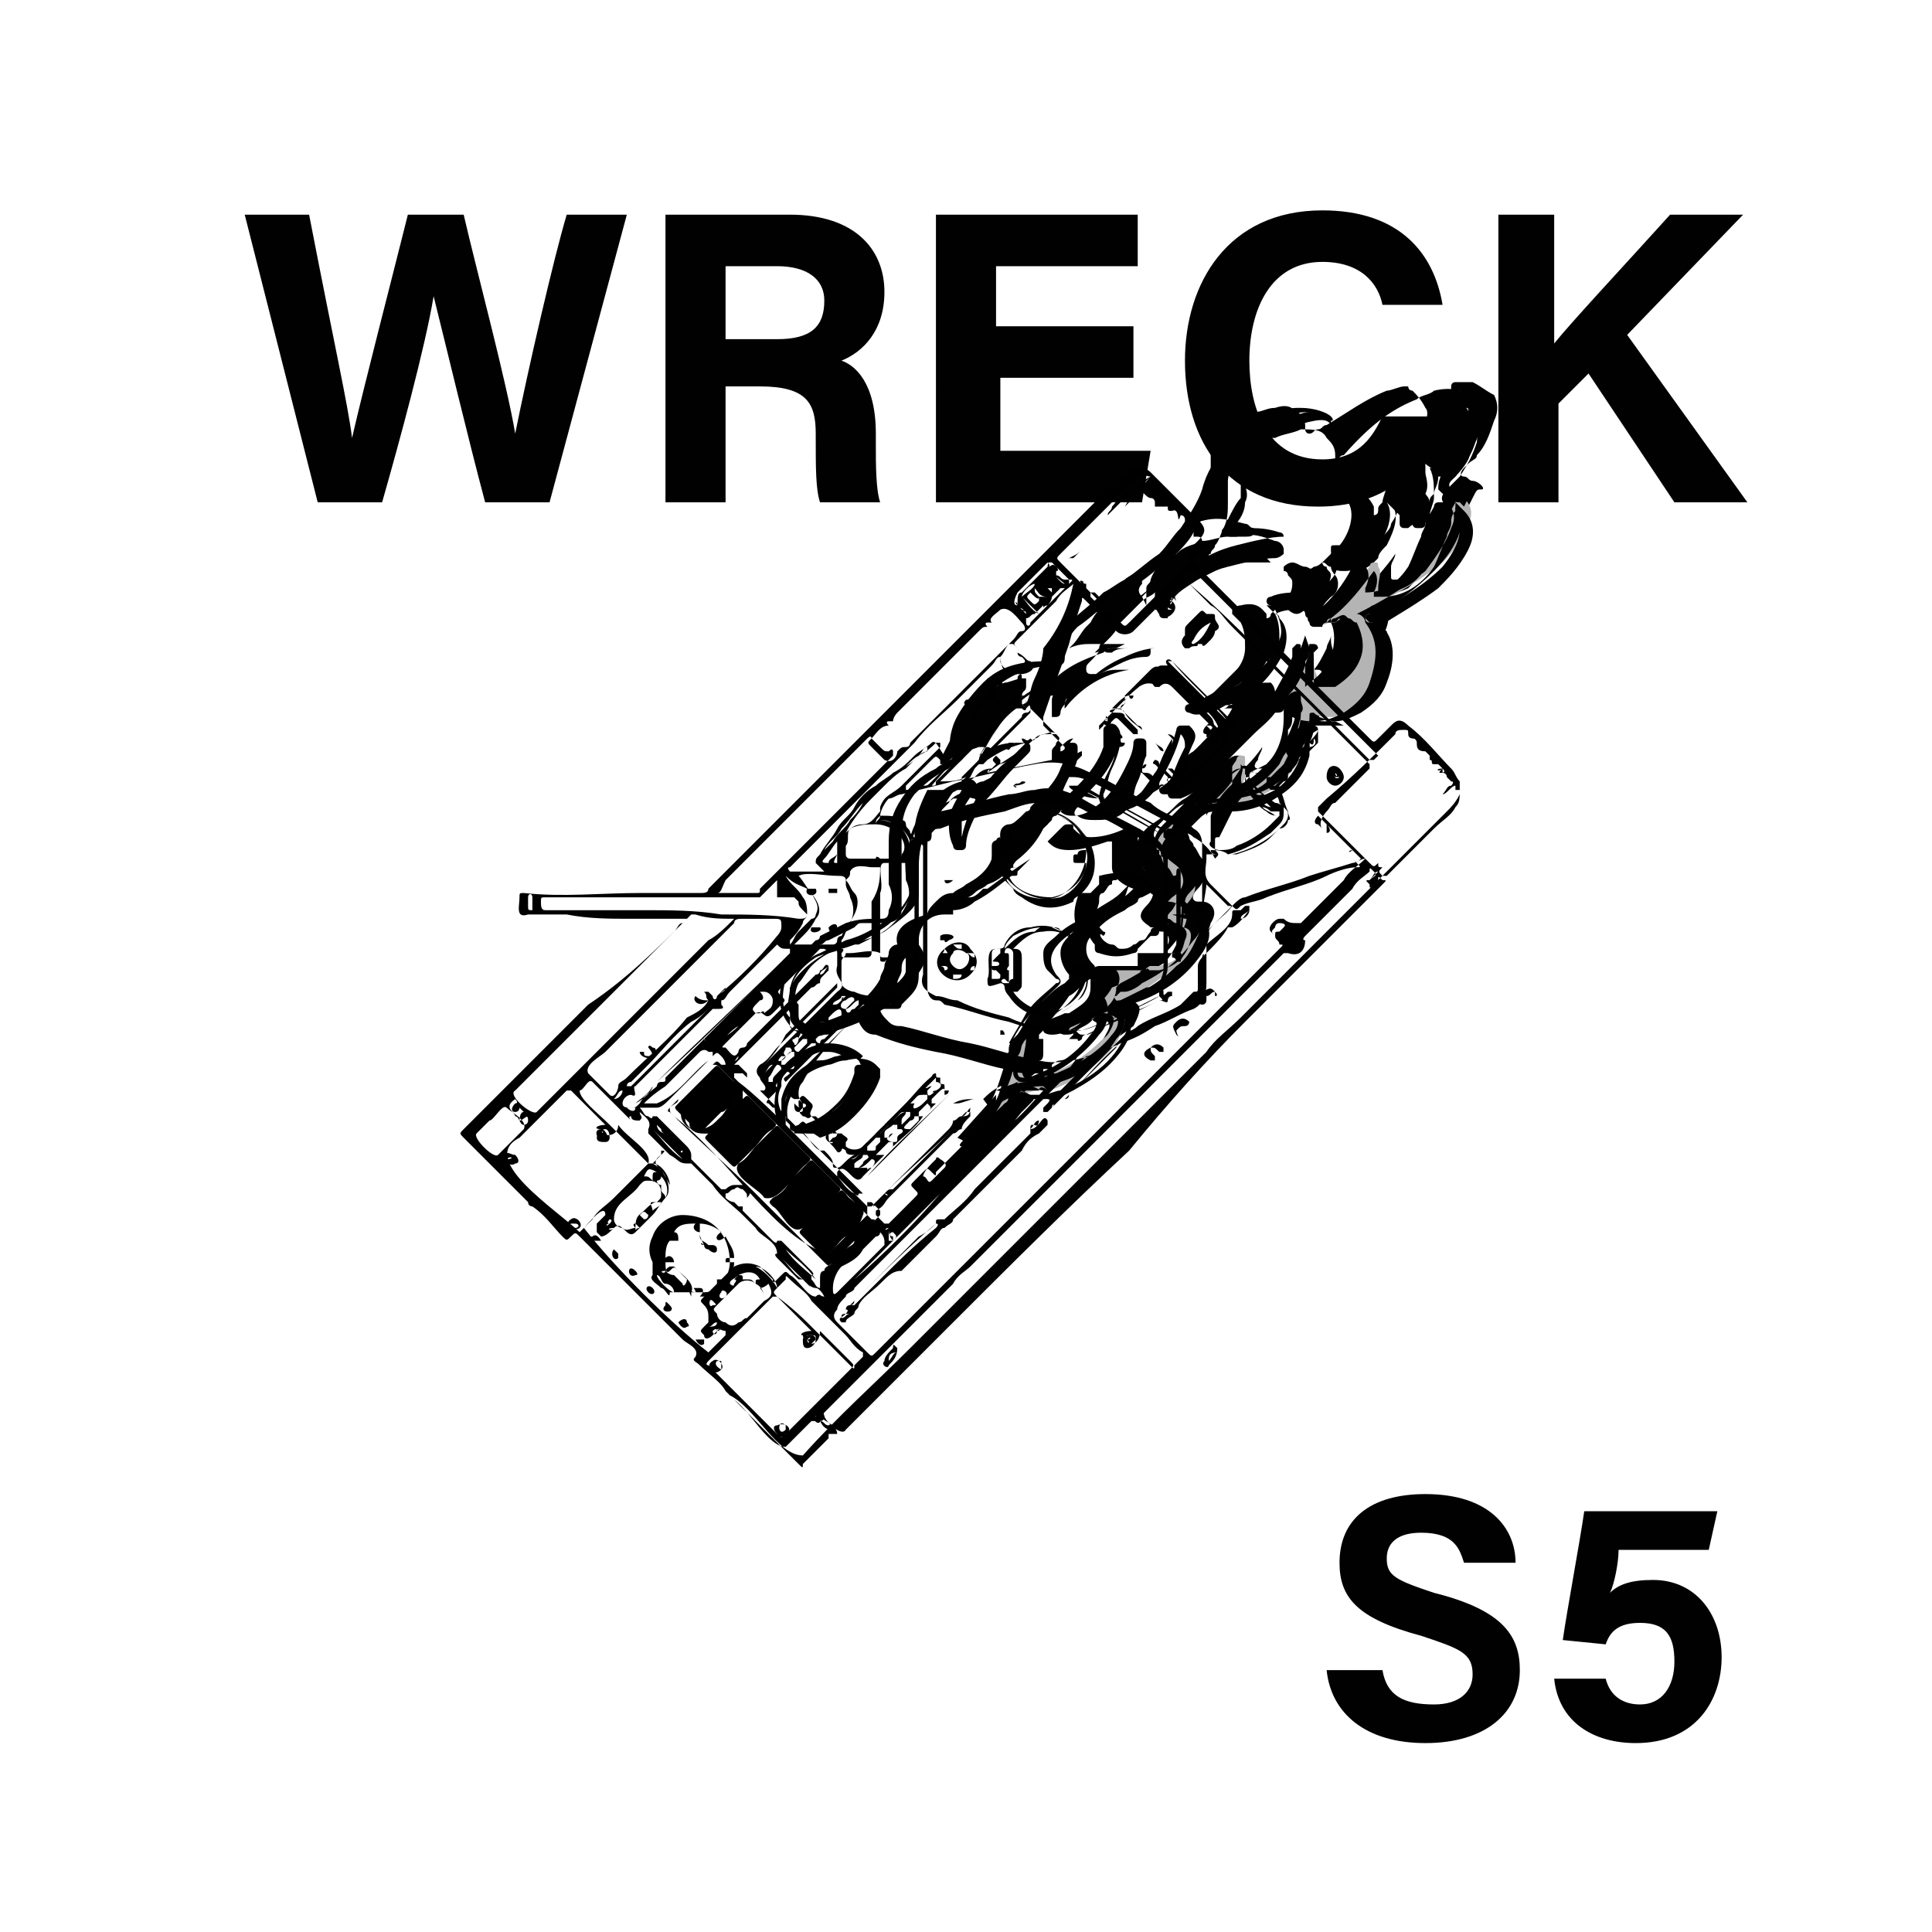 <svg version="1.2" baseProfile="tiny" xmlns="http://www.w3.org/2000/svg" viewBox="0 0 45 45" overflow="visible" xml:space="preserve"><path fill="#010101" d="M19.2 24.1c-.3 0-.4 0-.6-.1-.1-.1-.2-.2-.2-.3v-.1c-.1-.2 0-.4 0-.6.1-.2.2-.3.3-.4.3-.3.7-.5 1-.6h.1c.2-.1.4-.1.6-.2.4-.2.6-.5.7-.7.1-.2.1-.4 0-.6 0-.3-.1-.7.2-1 .1-.2.3-.4.5-.6.1-.2.3-.2.4-.3h.1c.2-.1.3 0 .4 0 .1.1 0 .2 0 .2-.2.3-.3.6-.3.8v-.1c.1-.4.4-.7.7-1.1l.5-.5c-.3.1-.5.2-.7.3-.1 0-.2.1-.3.1-.1-.1-.1-.1 0-.2.2-.4.4-.8.6-1.1.2-.3.5-.6.9-.7.2-.1.3-.1.5-.1h.2c.1.1 0 .1 0 .2v.1c.4-.5.9-.8 1.5-.9h-.2c-.2 0-.3 0-.5.1h-.2s-.1 0-.1-.1 0-.1.1-.2.2-.2.3-.4l.1-.1c.1-.1.2-.2.3-.4l.1-.1.1-.1.3-.3c.1-.1.2-.1.3-.2.1-.1.2-.1.3-.1 0 0 .1 0 .1.1v.2c.1-.2.3-.3.6-.5l.6-.3c.2-.1.4-.1.6-.1h.5l-.1-.1c-.3-.1-.7-.1-1.1 0h-.2c-.1-.1 0-.1 0-.1 0-.1.1-.1.1-.2.1-.1.1-.2.2-.4s.1-.4.1-.6v-.5c0-.3.4-.8 1-1h.1c.2-.1.4-.1.6-.2.3 0 .5 0 .6.2.1.1.2.2.2.4v.1c.1 0 .1-.1.2-.1.7-.8 1.2-1.1 1.7-1.3.1-.1.3-.1.4-.2.4-.1.7 0 .8.1.1 0 .1.1.2.2 0 0 0 .1-.1.1h-.1c-.1 0-.1 0-.1-.1 0 .1.1.1.1.2v.5c-.1.3-.2.6-.4.8 0 .1-.1.1-.2.2h-.1c-.1 0-.1-.1-.1-.1 0-.1-.1-.1-.2-.2v.2c0 .1.1.3 0 .5 0 .1-.1.3-.1.4 0 .1 0 .1-.1.2 0 .1-.1.1-.2.2h-.1s-.1 0-.1-.1V12l-.3-.3c.2.3 0 .9-.5 1.3l-.1.1c-.1.2-.3.2-.4.2-.1 0-.2 0-.3-.1-.1 0-.1-.1-.2-.1 0 0 0 .1.1.1 0 .1.1.1.1.2s-.1.3-.2.4l-.3.3c-.1.1-.2.2-.3.2-.1 0-.2-.1-.2-.1-.1-.1-.2-.2-.4-.1h-.1l.1.1.1.1c.1.2.1.4.1.6 0 .2-.1.4-.3.5-.1.2-.3.4-.6.5-.1.1-.2.1-.3.2l-.1.1h.3c.1 0 .3-.1.4-.2.1-.1.2-.1.4-.1.1.1.1.2.1.3-.1.2-.3.4-.4.5l-.3.3c-.1.1-.2.1-.2.2-.2.2-.3.3-.4.5-.2.4-.6.6-1.1.8h-.2c-.1 0-.1-.1-.1-.1 0-.2 0-.3.1-.5s.2-.4.2-.6v-.1c-.3.5-.3.7-.4.8-.2.3-.4.6-.7.9-.2.2-.5.2-.7.2-.1 0-.3 0-.4-.1-.1 0-.1-.1 0-.2 0-.2.1-.4.2-.6-.1.3-.4.5-.7.8 0 0-.1 0-.1.1l-.1.1c-.1.1-.3.2-.4.2-.1 0-.1.1-.1.1v.1c-.1.1-.1.2-.1.2 0 .1-.1.1-.1.2-.2.3-.4.5-.7.6-.1.1-.2.1-.3.2-.1.1-.2.1-.3.2-.1.1-.2.1-.2.2v.1H22c-.4 0-.6.3-.6.6v.1c.2.3.2.4-.1.8-.2.3-.5.6-.9.8-.3.2-.6.3-.9.4-.2.1-.2.1-.3.1.1 0 0 0 0 0zm3.5-5.8s-.1 0 0 0c-.1 0-.1.1-.2.1-.1.1-.3.1-.4.3-.2.2-.4.4-.5.6-.2.4-.2.7-.2 1v.6c-.1.3-.4.5-.8.8l-.6.3h-.1c-.4.1-.7.2-1 .5-.1.1-.2.3-.3.4-.1.2-.1.4 0 .5v.2c0 .1 0 .2.1.2.1.1.2.1.4 0h.1c.3-.1.5-.2.8-.3.1-.1.2-.1.2-.2h-.1c.1-.1.3-.3.4-.5 0-.1.1-.2.1-.3 0-.1.1-.2.1-.3 0-.1.1-.2.2-.2-.1-.4.3-.6.7-.7 0-.1.1-.2.2-.3.1-.1.2-.2.4-.2.1-.1.2-.1.3-.2.2-.1.5-.3.6-.6 0-.1.1-.1.1-.2s.1-.2.1-.3v-.1c0-.1.1-.2.2-.2s.2-.1.3-.2l.1-.1s.1 0 .1-.1c.3-.3.6-.6.7-.9.1-.2.1-.3.1-.5 0-.1 0-.1.1-.1h.1c.1 0 .1.1.1.1v.1c0 .1 0 .3-.1.4 0 .1 0 .1-.1.2-.1.2-.2.4-.2.6v.2c.1.1.2.1.3.1.2 0 .4-.1.5-.2.3-.2.5-.5.7-.9.1-.2.2-.4.2-.6 0 0 0-.1.1-.1h.1s.1 0 .1.1v.3c-.1.2-.1.4-.2.6-.1.2-.1.4-.1.5.4-.2.8-.4 1-.7.1-.2.2-.4.4-.5.1-.1.2-.1.2-.2l.3-.3c.2-.2.3-.3.4-.5v-.2s-.1 0-.1.1c-.2.1-.3.2-.5.2-.1 0-.2.1-.4 0-.1 0-.1-.1-.1-.1 0-.1.1-.1.1-.1h.1c.1 0 .1-.1.2-.1.1-.1.2-.1.3-.2l.5-.5c.1-.1.2-.3.2-.5s0-.4-.1-.6l-.1-.1-.1-.1v-.1s.1-.1.2-.1c.4-.1.5.1.6.2v.1s.1 0 .1-.1l.3-.3c.1-.1.2-.2.2-.4 0-.1 0-.1-.1-.2 0 0 0-.1-.1-.1v-.1c.1-.1.2-.1.2-.1.1 0 .2.1.3.1.1 0 .1.1.2 0 .1 0 .2-.1.3-.2l.1-.1c.4-.3.6-.9.4-1.2V11.4h.1c.3.1.4.2.5.4v.2s.1 0 .1-.1 0-.1.1-.2c0-.1.1-.3.1-.4V10.6s.1-.1.2 0 .2.2.2.3c0 0 .1 0 .1-.1.2-.3.4-.5.4-.8v-.1c0-.1.1-.3 0-.4-.1-.2-.2-.3-.3-.4 0 0-.1 0-.1-.1h-.1c-.1 0-.3.1-.4.1-.5.2-.9.5-1.4.8-.1 0-.1.1-.2.1s-.1.1-.2.1-.1-.1-.1-.1v-.1c0-.1-.1-.3-.2-.3-.1-.1-.2-.2-.5-.1-.2 0-.3.1-.5.1h-.1c-.5.2-.9.7-.9.9v.5c0 .2 0 .4-.1.6-.1.1-.1.3-.2.4 0 .1-.1.1-.1.2.5-.2.8-.1 1.2 0 .1 0 .1.1.2.1v.1c0 .1-.1.1-.2.1h-.4c-.2 0-.4.1-.6.1-.2.1-.4.1-.6.3-.3.2-.5.3-.6.6 0 .1-.1.1-.1.2v.4l-.1-.2c-.1-.1-.1-.2 0-.3V13.3h-.1c-.1.1-.2.1-.3.2l-.3.3c0 .1-.1.1-.1.2l-.1.1c-.1.1-.2.2-.3.4l-.1.1c-.1.1-.2.3-.3.4l-.1.1c.2-.1.4-.1.5-.1h.8l-.2.1h-.1c-.1 0-.1 0-.2.1-.6.2-1 .4-1.4.9 0 0 0 .1-.1.1-.1.1-.1.2-.2.2l-.1.1-.1-.1v-.2c0-.1.1-.1.1-.2v-.2h-.1c-.1 0-.3.1-.4.1-.3.1-.6.4-.9.7-.2.3-.4.7-.6 1.1v.1h.1c.2-.2.5-.3.8-.4h.2s.1 0 .1.1 0 .1-.1.1c-.2.1-.4.3-.5.5-.4.4-.6.8-.7 1.1 0 .1 0 .1-.1.2 0 .1 0 .2-.1.2l-.1.1-.1-.1c-.1-.1-.1-.1-.1-.2 0-.3.1-.6.3-1 1.1 0 1.2 0 1.1-.1zm-1.6 4s-.1 0 0 0c-.1.1-.1.2-.1.3 0 .1-.1.2-.1.3.1-.1.2-.2.2-.3v-.3zm4.6-7.1zm0 0zm5-2zm2.7-2.2zm.4-1.8h.1-.1z"/><path fill="#010101" d="M24.4 25.2h-.2c-.2.1-.3.1-.5 0-.1 0-.2-.1-.2-.3 0-.1 0-.2.1-.3h-.1v-.1c0-.1 0-.2.1-.2v-.1l.1-.1c.2-.3.3-.6.6-.8.1-.1.3-.3.5-.4l.1-.1v-.1c-.1-.1-.2-.3-.2-.5s.1-.3.3-.5c.2-.2.4-.3.6-.4.1-.1.2-.1.3-.2l.1-.1c.2-.1.3-.2.4-.3-.3-.1-.5-.3-.5-.5v-.6h-.1c-.3.1-.6.2-.9.2-.3 0-.4-.1-.5-.2l-.4.4-.3.3c-.3.2-.6.5-1 .7-.1.1-.3.2-.5.2-.1 0-.2 0-.2-.1s0-.1.1-.2c.3-.2.5-.4.8-.5.5-.3.8-.6 1-1 0-.1.1-.1.1-.2v-.1c0-.1 0-.1.1-.2 0 0 .1-.1.2-.1.3 0 .5-.2.7-.4l.1-.1c.3-.3.5-.6.6-.9V17s0-.1.1-.1c.1-.1.2 0 .2 0 .1.1.1.2.1.3 0 .2-.1.5-.2.7-.1.2-.1.4-.2.6 0 .1 0 .1.1.2h.2c.3 0 .6-.2.8-.5.3-.4.5-.8.6-1.2 0 0 0-.1.1-.1h.2c.1.1.2.2.1.4s-.2.5-.3.7c-.1.1-.1.2-.1.4.4-.2.7-.4.9-.7.1-.3.4-.5.7-.8.2-.2.5-.4.6-.7V16l-.1.1c-.2.1-.5.3-.7.3-.1 0-.3.1-.4-.1 0 0-.1-.1.1-.2.1 0 .1-.1.2-.1s.2-.1.2-.1c.5-.3.8-.6.9-1 .1-.2 0-.5-.1-.7l-.1-.1c-.1 0-.1-.1-.1-.1s0-.1.1-.1c.2-.1.5-.1.6-.1.1 0 .2.1.3.2l.1-.1.1-.1.3-.3c.1-.1.2-.3.1-.4-.1-.1-.1-.2-.1-.3 0-.1 0-.1.1-.1h.2c.1 0 .3 0 .4.1h.1s.1 0 .3-.2l.1-.1c.1-.1.2-.2.2-.3.2-.3.3-.6.1-.9-.1 0-.1-.1-.1-.1.1-.1.2-.1.2 0 .2 0 .4.1.5.2.1.1.2.2.2.3 0-.1 0-.1.1-.2 0-.1.1-.2.1-.4s0-.5-.1-.6v-.1c.1-.1.2-.1.2 0 .2 0 .4.1.4.3.3-.4.4-.7.4-1 0-.3-.1-.4-.3-.5-.1 0-.1 0-.1-.1h-.2V9c0-.1.1-.1.1-.1h.4c.2.1.3.2.5.3.1.2.1.4 0 .6-.1.3-.2.6-.4.8 0 .1-.1.1-.2.2l-.1.1c-.1.1-.1.2 0 .2s.1.1.2.1.2.1.2.1.1.1 0 .1-.1 0-.2.2l-.1.2c-.1.2-.2.4-.2.6-.1.3-.3.6-.6.8-.2.2-.7.3-.9.3-.1 0-.1 0-.1-.1v-.2c0-.1.1-.2.1-.3-.2.3-.5.6-.7.9h.2c.1 0 .1.1.2.1.1.2.2.4.1.7-.1.3-.2.5-.4.7-.1.1-.2.2-.4.3-.1.1-.2.1-.3 0-.1 0-.1-.1-.1-.2 0-.2-.1-.3-.1-.5v-.1c0 .1-.1.2-.1.3-.1.2-.2.4-.3.5h.1c.1 0 .1.1.1.1.1.3 0 .6 0 .8-.1.3-.3.7-.6 1-.2.2-.4.3-.7.4h-.2c-.1 0-.1-.1 0-.2 0-.1.1-.2.1-.3-.2.3-.5.6-.8.8l-.3.3c-.1.1-.3.2-.4.4-.2.2-.3.4-.2.6 0 .1.1.1.1.2.1.1.1.2.2.3.1.2.1.5-.1.7-.2.2-.1.3 0 .3h.1c.2 0 .4.2.2.5-.1.4-.4.6-.8.7h-.9v.5c-.1.2-.2.3-.4.5h.1c.1 0 .2.1.3.2.1.1 0 .3-.1.5-1.1.8-1.5 1.1-2 1.3zm-.2-.1h.2c.5-.2.9-.5 1.3-.9.1-.2.2-.3.1-.4 0 0-.1-.1-.2-.1s-.1 0-.2.1-.2.1-.3.2c-.1.1-.2.1-.3.1-.1 0-.2-.1-.2-.1 0-.1.1-.1.1-.1.1-.1.2-.1.2-.1.1-.1.2-.1.3-.2.2-.1.3-.3.4-.5v-.4c0-.1 0-.1.1-.1h1c.4-.1.5-.2.7-.6.1-.3 0-.3-.1-.4-.1 0-.1 0-.1-.1-.2-.1-.2-.3-.1-.5.2-.2.2-.4.1-.6 0-.1-.1-.2-.2-.3 0-.1-.1-.1-.1-.2-.1-.2 0-.5.2-.7l.4-.4.3-.3c.3-.3.6-.5.8-.8 0 0 .1-.1.2-.1h.1v.1c0 .1 0 .2-.1.3v.1h.1l.6-.3c.3-.3.5-.6.6-.9.1-.2.1-.5 0-.8H30s0 .1-.1.1h-.1v-.1l.3-.6c.1-.1.1-.3.2-.4h.1c.1.1.1.2.1.3 0 .2 0 .3.1.5v.1h.1c.1 0 .2-.1.3-.2.2-.2.3-.4.3-.6.1-.3 0-.5-.1-.7v-.1l-.1.1H30.8c-.1-.1 0-.1 0-.1.3-.3.6-.6.9-1 0 0 .1-.1.2-.1h.1l.1.1c0 .1 0 .2-.1.4v.1c.2 0 .6-.1.8-.2.3-.3.5-.5.6-.8.1-.2.2-.4.2-.6l.1-.2c.1-.2.1-.2.3-.2h-.1c-.1 0-.2 0-.2-.1-.1-.1-.2-.2 0-.4l.1-.1.2-.2c.2-.3.3-.5.4-.8 0-.2.1-.4 0-.6-.1-.1-.2-.2-.4-.3h-.2.2c.4.1.4.3.4.6s-.1.6-.5 1.1c0 0-.1.1-.2.1s-.1 0-.1-.1c0-.2-.2-.2-.3-.2.1.2.1.4.1.7 0 .1-.1.3-.1.4 0 .1-.1.1-.1.2s-.1.1-.1.1H33c-.1 0-.1-.1-.1-.1 0-.1-.1-.2-.2-.3-.1-.1-.2-.1-.4-.2h.1c.2.3.1.6-.1 1-.1.1-.2.2-.2.3l-.1.1c-.1.1-.3.2-.4.2-.1 0-.2 0-.3-.1-.1-.1-.2-.1-.3-.1v.1c0 .1.1.2.1.2.1.1.1.4-.1.5-.1.1-.2.2-.2.3l-.1.1c-.1.1-.1.1-.2.1s-.1-.1-.1-.1c0-.1-.1-.1-.2-.1s-.3 0-.5.1c.1 0 .1.1.1.1.2.2.2.5.1.8-.2.4-.5.8-1 1.1-.1 0-.2.1-.2.1-.1 0-.1.1-.2.1h.2c.2 0 .5-.2.7-.3.1-.1.2-.1.3-.1.1 0 .1.1.1.2v.1c-.1.3-.4.5-.6.7l-.7.7c-.2.3-.5.6-1 .8h-.2c-.1 0-.1-.1-.1-.1 0-.1 0-.3.1-.4.1-.3.2-.5.3-.7 0-.1 0-.2-.1-.3-.1.4-.3.8-.6 1.3-.2.3-.6.5-.9.5-.1 0-.3 0-.3-.1-.1-.1-.1-.2-.1-.2 0-.2.1-.4.2-.6.1-.2.2-.4.2-.7v-.2.4c-.1.3-.3.6-.6.9l-.1.1c-.2.2-.4.4-.8.4h-.1s-.1.1 0 .1v.2l-.1.1c-.2.4-.5.7-1 1-.2.1-.5.3-.7.5 0 0-.1 0-.1.1h.1c.1 0 .2-.1.3-.2h.1c.4-.3.7-.5 1-.7l.3-.3.4-.4c.1-.1.1-.1.2-.1s.1 0 .1.1c.1.1.2.2.4.2.3 0 .6-.1.8-.2.1 0 .2-.1.3 0 .1 0 .1.1 0 .2v.5c.1.2.2.4.5.5h.1c-.1.2-.3.3-.5.4 0 0-.1 0-.1.1-.1.1-.2.1-.3.2-.2.1-.4.2-.6.4-.2.2-.3.3-.3.5s.1.3.2.4v.1c.1.1 0 .2-.1.2-.2.1-.3.3-.5.4-.2.3-.4.5-.6.8l-.1.1v.1h.1V24.5c0 .1 0 .2-.1.2.1.1.1.2.1.2-.4.2-.3.2-.1.2zm-.6-.6zm1.2-.5c.1 0 .1 0 .2-.1s.2-.1.2-.2c-.1 0-.1.1-.2.1s-.1.1-.2.2c0-.1 0-.1 0 0zm2.3-6.7zm7-5.6zm-2.2 0zm0 0z"/><path fill="#010101" d="M19.2 24.1c-.3.1-.5 0-.7-.1-.3-.3-.4-.6-.3-1.1.1-.1.1-.3.2-.4l.2-.2.4-.4c.1 0 .1-.1.1-.1l.6-.3c.3-.1.5-.1.8-.1.1 0 .2 0 .2-.2.1-.2.1-.4 0-.6v-1c0-.4.1-.7.3-1 .2-.3.4-.5.8-.7.1-.1.2-.1.3-.2.1 0 .1-.1.1-.1-.1-.2-.1-.4 0-.7.1-.3.4-.7.7-1 .4-.4.9-.5 1.5-.5h.1v-.1c0-.2.1-.5.3-.7.3-.3.6-.5.9-.8.2-.1.3-.2.5-.3.3-.2.5-.4.8-.6.2-.2.3-.4.5-.6.2-.3.4-.6.5-.9.1-.4.3-.7.5-.9.2-.3.6-.5 1-.8.2-.1.5-.2.7-.2h.1c.3 0 .6.1.7.2 0 0 .1.1 0 .1v.1c-.1-.2-.4-.1-.8 0-.1 0-.3.1-.5.2-.4.2-.7.6-.7.9v.2c0 .2.1.3 0 .5 0 .2-.1.4-.3.6v.1s0 .1-.1.1h.2c.4-.1.6 0 .9.1.1 0 .2.1.2.2v.1s-.1.1-.2.1c-.3 0-.7.1-1.1.2-.4.1-.8.3-1.2.6-.2.2-.2.3-.2.5v.1h-.1s-.1 0-.1-.1c-.1-.1-.1-.3-.1-.4V13.6c-.2.2-.4.3-.6.5-.1.1-.1.2-.2.3-.1.1-.2.2-.3.4-.1.1-.2.2-.2.3l-.1.1c.1 0 .2-.1.4-.1h.9v.1c0 .1-.1.1-.1.1-.3 0-.5.1-.7.2-.4.2-.8.4-1 .7 0 0 0 .1-.1.1-.1.1-.2.2-.2.3 0 .1-.1.1-.1.1h-.1v-.4c0-.1.1-.2.1-.3v-.1c-.2 0-.4.1-.6.2-.5.3-.7.7-.9 1.1l-.1.1c-.1.1-.1.2-.2.3.3-.2.5-.3.9-.3h.2s.1 0 .1.1 0 .1-.1.2l-.3.3c-.2.2-.4.5-.7.8-.2.3-.4.7-.4 1 0 0 0 .1-.1.1h-.1c-.1 0-.1-.1-.1-.1-.1-.2-.1-.4-.1-.6 0-.2.2-.5.3-.7h-.1c-.4.2-.6.4-.8.7-.3.4-.4.7-.3 1.2v.6c-.1.2-.3.5-.6.7-.3.2-.6.4-1 .5-.2.1-.4.1-.6.2-.3.2-.6.5-.6.9v.7s0 .1.2.1H19.2v.1zm.9-2.6c-.1 0-.1 0-.2.1l-.6.3c-.1 0-.1.1-.2.1-.2.1-.3.2-.4.3-.1.1-.1.2-.2.2-.1.1-.2.2-.2.3-.1.4-.1.7.1.9v-.6c0-.4.4-.8.7-.9l.6-.3c.4-.1.7-.3 1-.5.3-.2.4-.4.5-.6.1-.2.1-.4 0-.6-.1-.5 0-.9.3-1.3.2-.3.5-.6.9-.7.1 0 .2-.1.3 0 .1.1 0 .1 0 .2-.1.2-.3.4-.3.6v.5c.1-.4.2-.7.4-1 .2-.3.4-.6.7-.8l.3-.3.1-.1c-.4.1-.6.2-.9.4l-.1.1h-.1c-.1 0 0-.1 0-.1 0-.1.1-.2.2-.4l.1-.1c.2-.4.5-.8 1-1.1.2-.1.5-.2.7-.2h.1c.1 0 0 .1 0 .1v.1c0 .1-.1.2-.1.3v.1c.1-.1.1-.2.2-.3 0 0 0-.1.1-.1.3-.3.6-.6 1.1-.8.2-.1.5-.2.7-.2h-.6c-.1 0-.3 0-.4.1h-.1s-.1 0-.1-.1V15l.1-.1c.1-.1.2-.2.2-.3.1-.1.2-.3.3-.4l.2-.2.6-.6s.1-.1.2-.1.1.1.1.1c0 .1 0 .2-.1.2v.1c0 .1 0 .2.1.3-.1-.2 0-.4.2-.6.3-.4.8-.6 1.2-.7.4-.1.8-.2 1.1-.2 0-.1-.1-.1-.1-.1-.3-.1-.5-.1-.8-.1h-.1c-.1 0-.1 0-.2.1h-.2c-.1 0 0-.1 0-.1l.1-.1v-.1c.1-.2.2-.4.3-.5v-.7c0-.3.3-.8.7-1 .2-.1.3-.2.5-.2.1 0 .2-.1.4-.1h-.1c-.2 0-.5.1-.7.2-.5.2-.8.4-1 .7-.2.2-.3.5-.4.9-.1.3-.3.7-.5 1-.1.2-.3.4-.5.6-.3.2-.5.4-.8.6-.2.1-.3.2-.5.3-.3.2-.6.5-.9.7-.2.2-.3.4-.3.7 0 .1 0 .2-.2.2-.4 0-.9.1-1.4.5-.3.3-.6.6-.7.9-.1.3-.1.5 0 .6 0 0 0 .1-.1.2s-.2.1-.3.2c-.4.2-.6.4-.8.6-.3.4-.3.7-.3 1.1v1.6c0 .2-.2.3-.4.3h-.5zm4.8-5.5z"/><path fill="#B4B4B4" d="M30.5 15.1c.1.1.1.2.1.2 0 .2 0 .3.1.5 0 .1.1.2.3 0 .3-.2.5-.4.5-.6.1-.3.1-.6-.1-.8-.1-.1-.1-.1-.3 0 0 0-.1 0-.1.1-.1 0-.2.1-.2 0s.1-.1.1-.2c.4-.3.7-.7 1-1.1 0 0 0-.1.1-.1s.1 0 .1.1c.1.1 0 .3 0 .5 0 .1 0 .1.1.1.5 0 .9-.3 1.1-.7.2-.3.3-.6.4-1 0-.1.1-.2.2-.4 0 0 0-.1.1-.1h.1c.2.2.2.4.1.6-.1.3-.3.6-.6.9-.5.4-1 .7-1.6 1 0 0-.1 0-.1.1v.1c.1 0 .2.1.2.2.3.4.3.8.1 1.3-.1.3-.3.5-.6.7-.2.1-.4.2-.6.2-.2 0-.3 0-.4-.1-.1 0-.1 0-.1.1 0 .2 0 .3-.1.5 0 .2 0 .4-.2.6-.3.5-.8.8-1.4.9-.2 0-.4 0-.7.1-.2 0-.4.2-.6.3l-.2.2c-.2.2-.2.4-.1.5 0 .1.1.1.1.2.2.2.4.3.5.5.1.2 0 .4-.2.6-.1.1-.1.1 0 .2.4.1.5.4.2.8s-.8.7-1.2 1c-.2.1-.3.1-.5.2-.1 0-.1 0-.1.1.1.1.1.2.2.3 0 .2-.1.4-.2.6-.3.4-.8.8-1.3 1-.2.1-.3.1-.5.1s-.3.1-.5.1c-.1 0-.1 0-.1.1-.2.1-.3.2-.4.3l-.1.1v-.1l.1-.1c.2-.3.3-.7.4-1 0-.1 0-.2.1-.3.1-.1.1-.2.2-.3 0 .2-.1.5-.1.7 0 .2.1.3.3.2.1 0 .2 0 .4-.1.5-.2.9-.5 1.3-.9.2-.3.2-.5-.1-.5-.1 0-.1.1-.2.1-.2.2-.4.3-.6.3-.1 0-.1 0-.1-.1s.1-.1.1-.1c.1-.1.3-.2.4-.2.3-.2.5-.4.6-.6v-.4c0-.1 0-.1.1-.1h1c.4-.1.5-.2.6-.6.1-.2 0-.3-.2-.4-.1 0-.1-.1-.2-.1-.2-.1-.2-.2 0-.4.2-.3.2-.5.1-.6-.1-.1-.2-.3-.3-.4-.1-.2-.1-.5.2-.7.3-.3.6-.5.9-.8.3-.2.5-.5.7-.8 0 0 0-.1.1-.1s.1 0 .1.1v.4c-.1.2 0 .2.2.1.3-.1.5-.3.7-.6.3-.4.4-.8.4-1.1 0-.1 0-.2-.1-.3 0 0 0-.1-.1 0l-.2.2c-.1 0-.1 0 0-.1 0-.1.1-.1.1-.2.2-.3.3-.7.5-1V15c-.1 0-.1 0 0 .1z"/><path fill="#010101" d="M23.1 26H23v-.2c.2-.3.3-.7.4-1v-.1c0-.1 0-.1.1-.2v-.1c0-.1.1-.2.2-.3l.1-.1v.2c0 .1 0 .3-.1.4 0 .1 0 .2-.1.3 0 .1 0 .1.1.2h.2c.1 0 .2 0 .3-.1.5-.2.9-.5 1.2-.9.1-.1.2-.3.1-.3 0 0-.1-.1-.2-.1l-.1.1c-.1.1-.4.3-.7.3 0 0-.2 0-.2-.1s.1-.1.1-.2c.1-.1.2-.1.4-.2h.1c.3-.2.5-.3.5-.6v-.4s.1-.1.2-.1h1c.3-.1.5-.2.6-.5.1-.2-.1-.3-.1-.3-.1 0-.1 0-.2-.1h-.1c-.1-.1-.4-.2-.1-.5.2-.2.2-.4.1-.6-.1-.1-.1-.2-.2-.3l-.1-.1c-.1-.2-.1-.5.2-.8.1-.1.3-.2.4-.3.2-.1.3-.3.5-.4.3-.2.5-.5.7-.8 0 0 .1-.1.2-.1h.1c.1 0 .1.1.1.1v.5h.1c.3-.1.5-.3.7-.5.3-.3.4-.7.4-1.1v-.2c0 .1-.1.1-.2.1l-.2.1v-.2c0-.1.1-.1.1-.2.2-.4.4-.7.5-1v-.2l.1-.1c.1 0 .1 0 .1.1.1.1.1.2.1.3v.6l.1-.1c.3-.2.4-.4.5-.6.1-.3.1-.6 0-.8v-.1s-.1 0-.1.1c0 0-.1 0-.1.1h-.2s-.1 0-.1-.1c-.1-.1 0-.2.1-.2.4-.3.7-.7.9-1.1 0 0 0-.1.1-.1s.1 0 .2.1.1.3 0 .5v.1c.5 0 .8-.3 1-.6.1-.2.2-.5.3-.7 0-.1.1-.2.1-.3 0-.1.1-.2.2-.4 0 0 0-.1.1-.1h.2c.2.2.2.4.1.6-.1.3-.3.6-.6 1-.5.4-1 .7-1.6 1 .1 0 .2.1.2.2.3.4.3.8.1 1.4-.1.3-.3.5-.6.7-.2.1-.4.2-.7.2-.1 0-.3 0-.5-.1 0 .1 0 .2-.1.3v.2c0 .2-.1.4-.2.6-.4.5-.9.8-1.5.9H27.7c-.2 0-.4.2-.5.3l-.2.2c-.2.2-.1.3-.1.5 0 0 0 .1.1.1v.1s.1.1.2.1c.1.1.3.2.3.3.1.2.1.4-.2.6l-.1.1c.2 0 .3.1.4.2.1.2 0 .4-.2.7-.3.4-.7.7-1.3 1-.1.1-.3.1-.4.2h-.1c.1.1.2.2.2.4s0 .4-.2.6c-.3.4-.8.8-1.3 1-.2.1-.3.1-.4.1-.2 0-.3.1-.5.1h-.1c-.2.1-.3.2-.4.3.3.4.3.4.2.4zm.5-1.2c0 .3-.2.6-.3.9.1-.1.2-.1.3-.2.1 0 .1-.1.2-.1.2-.1.4-.1.5-.1.1 0 .3-.1.4-.1.6-.2 1-.5 1.3-1 .2-.2.2-.4.2-.6 0-.1-.1-.2-.2-.3 0 0-.1-.1 0-.1l.1-.1h.1c.1 0 .3-.1.4-.2.6-.3.9-.6 1.2-1 .2-.2.2-.4.2-.6 0-.1-.1-.1-.3-.2l-.1-.1s0-.1.1-.2c.2-.2.3-.4.2-.5l-.3-.3c-.1 0-.1-.1-.2-.1v-.1l-.1-.1c-.1-.1-.1-.3.1-.6.1-.1.1-.2.2-.2.1-.1.4-.3.6-.3H28.8c.6-.1 1-.3 1.4-.8.1-.2.1-.4.2-.5v-.2c0-.1 0-.2.1-.3 0 0 0-.1.1-.1h.1c.1 0 .2.1.4.1s.4-.1.6-.2c.3-.2.5-.4.6-.7.2-.5.2-1-.1-1.3 0-.1-.1-.1-.2-.1h-.1s-.1 0-.1-.1.1-.1.1-.1c.6-.2 1.1-.6 1.5-1 .3-.3.5-.6.6-.9.1-.2 0-.4-.1-.6v.1c-.1.1-.1.2-.1.3 0 .1-.1.2-.1.3-.1.2-.2.5-.3.7-.2.3-.6.7-1.2.7H32v-.1c.1-.2.1-.4 0-.5-.3.4-.6.8-1 1.1l-.1.1h.2c.1-.1.2-.1.3-.1.1 0 .1.1.2.1.1.2.2.5.1.8-.1.3-.3.5-.6.7h-.4c-.1 0-.1-.1-.1-.2v-.5c0-.1 0-.2-.1-.2v.1c-.1.3-.2.6-.5 1 0 0 .1-.1.2-.1s.1 0 .1.1v.1c0 .1.1.2 0 .3 0 .4-.2.8-.4 1.2-.2.2-.4.5-.7.6-.1 0-.2.1-.3 0-.1 0-.1-.1 0-.2 0-.2.1-.3 0-.4v.1c-.2.3-.4.6-.7.8-.2.1-.3.3-.5.4-.1.1-.3.2-.4.3-.3.2-.3.5-.2.7l.1.1c.1.1.1.2.2.3.1.2.1.4-.1.7-.2.2-.2.3 0 .4h.2c.2 0 .3.1.2.4-.1.3-.3.5-.7.6h-1c.1.1.1.3 0 .4 0 .3-.2.5-.6.7h-.1c-.1.1-.2.1-.3.2-.1 0-.1.1-.1.1.2 0 .4-.1.6-.3.1-.1.1-.1.2-.1s.3.1.3.1c.1.1 0 .3-.1.4-.3.4-.8.7-1.3.9-.1 0-.3.1-.4.1h-.3c-.3 0-.3-.1-.3-.3 0 .1 0 0 0 0zM18.7 26.4c-.2 0-.3-.1-.3-.1v-.1c-.1-.2-.1-.5.1-.8.1-.3.4-.5.8-.6.1 0 .2-.1.4-.1.4-.1.6 0 .7.1l.1.1v.2c-.1.3-.3.6-.6.9-.3.3-.5.4-.8.5-.3-.2-.3-.2-.4-.1.1 0 0 0 0 0zm-.2-.2c.1.1.1.1.2.1 0 0 0-.1.1-.1.2-.1.5-.2.7-.4.3-.3.4-.5.5-.8 0 0 0-.1.1-.1l-.1-.2c-.1-.1-.2-.2-.5-.1-.1 0-.2.1-.4.1-.3.1-.6.3-.7.6-.1.3-.2.6-.1.7l.2.2c-.1 0-.1 0 0 0z"/><path fill="#010101" d="m18.5 26.5-.2-.2c-.3-.2-.3-.6-.2-1v-.1c0-.1 0-.2.1-.3.2-.3.7-.6 1.1-.6.3 0 .6.1.8.3l-.1.1c-.1-.1-.3-.1-.6 0-.1 0-.1 0-.2.1-.1 0-.2.1-.3.1-.3.2-.5.4-.6.7v.6l.2.3zm.6-2c-.3.1-.6.3-.8.5-.1.1-.1.2-.1.2v.1c-.1.2-.1.4 0 .6v-.3c.1-.4.3-.6.6-.8.1-.1.2-.1.3-.1h.2c.1 0 .2-.1.4-.1-.1 0-.2-.1-.4-.1h-.2zM16.5 26.4h-.1c-.1 0-.2 0-.3-.1-.2-.1-.3-.3-.2-.5l.3-.3c.1-.1.3-.2.4-.3.2-.1.3-.1.5 0 .1 0 .2.1.2.2v.2c0 .1-.1.3-.2.5l-.6.3zm.2-1.1c-.2.1-.3.2-.5.3-.1.1-.2.2-.2.3-.1.2 0 .3.1.4.1 0 .1.1.2 0 .2 0 .3-.1.5-.3.1-.1.2-.3.2-.4v-.2c0-.1 0-.1-.1-.2 0 .1-.1.1-.2.1zM23.6 25.7h-.1c.2-.1.3-.1.5-.2H24.3c.1 0 .3-.1.4-.1.6-.2 1.3-.7 1.5-1.3.1-.2 0-.4-.1-.5-.1-.1-.1-.1-.1-.2 0 0 .1-.1.2-.1.4-.2.8-.4 1.2-.8.3-.2.4-.5.5-.7.1-.2-.1-.3-.2-.4h-.1l-.3-.1h.4c.2 0 .3.1.4.2.1.2.1.4-.1.7-.4.6-1 1-1.7 1.2h-.1v.1c.2.3.2.6-.1 1-.3.4-.7.7-1.3 1-.2.1-.4.1-.5.1h-.1c-.2 0-.3 0-.6.1.1 0 .1 0 0 0 .1 0 0 0 0 0zM27.5 20.2l-.1-.1c-.2-.1-.3-.3-.2-.6.1-.2.2-.3.4-.5.3-.3.7-.3 1-.3.4 0 .7-.1 1.1-.3.3-.2.5-.5.6-.8.1-.2.1-.4.1-.5V17c0-.1 0-.1.1-.2s.2 0 .3 0H31.1l.2.1h-.7c0 .1 0 .2-.1.4v.3c-.1.4-.3.7-.8 1-.3.2-.7.3-1 .3h-.4c-.2 0-.3.1-.4.2l-.3.3c-.1.2-.2.3-.1.5l.1.1-.1.2zM23.7 24.3h-.2c.1-.2.3-.5.4-.7.2-.3.5-.5.7-.7.1 0 .1-.1 0-.1l-.1-.1-.1-.1c-.1-.1-.1-.3-.1-.4 0-.2.2-.3.3-.4.2-.2.4-.3.6-.4.1 0 .1-.1.2-.1.2-.2.5-.3.7-.5l.2-.2-.1.3c0 .1-.1.1-.2.2-.2.1-.4.3-.6.4-.1.1-.3.2-.4.2-.6.4-.6.7-.4 1 .2.2.1.2-.2.5-.3.3-.6.6-.8 1 .3 0 .2 0 .1.1.1 0 .1 0 0 0zM32.3 14.7l-.2-.1c-.1-.1-.1-.1-.2-.1l-.1-.1c0-.1.1-.1.1-.1.7-.3 1.3-.7 1.7-1.1.4-.5.5-.9.3-1.2v-.3l.2.2c.2.2.3.5.1.9-.2.4-.5.7-.7.9-.4.3-.9.6-1.4.9.1 0 .2.1.2.2v-.1z"/><path fill="#010101" d="M22.5 26.7h-.1c-.1 0 0-.1 0-.1.1-.1.1-.2.2-.2.5-.4.7-.9.8-1.4v-.1h.1v.1c0 .3-.1.6-.3.9.1-.1.1-.1.2-.1h.4l-.2.1c-.2.1-.5.3-.7.6l-.4.4c.1-.2 0-.2 0-.2zM34.1 11.8l-.1-.1c-.1 0-.1 0-.2-.1-.1 0-.2-.1-.3-.2 0-.1 0-.2.1-.4.4-.4.6-.9.6-1.4v-.2l.1-.1.1.1c.1.1.1.3.1.4 0 .3-.2.6-.3.9-.1.2-.3.4-.4.5-.1.1 0 .2 0 .2.1 0 .1.1.2.1s.2.1.2.1l-.1.2zM19.1 26.4h-.2c-.1 0-.2 0-.3-.1h-.1l.1-.1c.1-.1.1-.1.2 0 .5 0 .9-.4 1-.5 0-.1.1-.1.2-.2h.1v.1c-.1.3-.5.7-1 .8zM20.2 25.2h-.1l-.1-.1v-.2s0-.1.1-.1l.1-.1.1.1c0 .1.1.2-.1.4z"/><path fill="#010101" d="M20.1 25.6h-.2v-.2c0-.1 0-.1.1-.2l.1-.1h.1v.1c.1.1 0 .3-.1.4zM23.5 25l-.1-.2v-.1l.2-.2v.2c0 .1 0 .2-.1.3zM20.2 23.7h-.1c-.1-.1 0-.1.1-.1.3-.3.5-.6.5-.8l.3-.6s0-.1.1-.1h.1v.1c.1.2.1.4-.1.6-.2.3-.5.6-.9.8.1 0 .1 0 0 .1.1-.1 0-.1 0 0zm.9-1.6c-.1.2-.2.4-.2.6l-.3.6c.2-.2.4-.4.5-.6.1-.2.1-.4 0-.6 0 .1 0 0 0 0zM29.8 16.3c0-.2 0-.2.1-.3.1-.2.2-.5.3-.7 0-.1.1-.1.1-.2l.1-.3.1.3c0 .1 0 .2-.1.3v.1c-.1.3-.2.5-.4.7 0 0 0 .1-.1.1h-.1zM24.2 25.2h-.4c-.1 0-.2-.1-.2-.2v-.1l.1-.2v.2c0 .1 0 .2.1.2h.8l-.1.1c-.1-.1-.2 0-.3 0z"/><path fill="#010101" d="M29.8 16.5s-.1 0 0 0h-.1c-.1 0-.1-.1 0-.1v-.1s0-.1.1-.1l.2-.2v.2c0 .1 0 .1-.1.1v.1h.1-.1l-.1.1z"/><path fill="#010101" d="m29.6 16.5.1-.2c0-.1.1-.1.2-.2l.2-.1-.1.2c0 .1-.1.2-.2.2l-.2.1zM30.6 15.2h-.1l-.1.1v-.1c0-.1.1-.1.1-.2h.1c.1 0 .1.1.1.1l-.1.1zM22.5 26.6l-.2-.1.9-1v.4l-.2.2-.4.4c0 .1 0 .1-.1.1.1 0 .1 0 0 0zM19.1 26.4h-.6v-.1c0-.1.1-.1.2-.1.3-.1.5-.2.8-.5.2-.2.3-.4.4-.7v-.1s0-.1.1-.1h.2V25.1l-.2.4-.1.1c-.1.1-.1.2-.2.3-.1.3-.3.4-.6.5zm-.4-.1h.2c.3 0 .6-.2.8-.4.1-.1.1-.2.2-.3l.1-.1.1-.4v-.2.1c-.1.3-.3.5-.5.7-.2.2-.5.5-.9.6zM16.5 26.4c-.1 0-.3 0-.4-.1-.1-.1 0-.4 0-.5 0 0 0-.1.1-.1.2-.2.3-.3.6-.2.1 0 .4.1.3.3-.1.2-.3.4-.5.5l-.1.1zm.2-.9c-.1 0-.1.1-.2.2 0 0 0 .1-.1.1-.1.1-.1.3-.1.4.1.1.1.1.3 0 .2-.1.4-.3.4-.4 0-.1 0-.2-.2-.2 0-.1-.1-.1-.1-.1z"/><path fill="none" d="M.1.1H45V45H.1z"/><path fill="none" d="M4.6 4.6h35.9v13.5H4.6z"/><path fill="#010101" d="M7.4 11.7 5.7 5h1.5c.6 3.1.9 4.4 1 5.2.3-1.3.9-3.6 1.3-5.2h1.3c.3 1.3 1 3.9 1.2 5.1.3-1.5.9-4.1 1.2-5.1h1.4l-1.8 6.7h-1.5c-.4-1.5-.9-3.6-1.2-4.8-.2 1.2-.8 3.4-1.2 4.8H7.4zM16.9 9v2.7h-1.4V5h2.9c1.5 0 2.2.8 2.2 1.8 0 .9-.5 1.4-1 1.6.3.1.8.5.8 1.7v.3c0 .4 0 1 .1 1.3h-1.4c-.1-.3-.1-.8-.1-1.5v-.1c0-.7-.2-1.1-1.3-1.1h-.8zm0-1.1h1.2c.8 0 1.1-.3 1.1-.9 0-.5-.4-.8-1.1-.8h-1.2v1.7zM26.5 8.8h-3.2v1.7h3.5l-.2 1.2h-4.8V5h4.7v1.2h-3.3v1.4h3.2v1.2zM33.6 9.6c-.3 1.2-1.2 2.2-2.9 2.2-2.1 0-3.1-1.5-3.1-3.4 0-1.8 1-3.5 3.2-3.5 1.8 0 2.6 1 2.8 2.2h-1.4c-.1-.5-.5-1-1.4-1-1.2 0-1.7 1.1-1.7 2.3 0 1.1.4 2.3 1.7 2.3.9 0 1.2-.6 1.4-1h1.4zM34.8 5h1.4v3c.4-.5 1.8-2 2.7-3h1.7l-2.7 2.8 2.8 3.9H39l-2-3-.7.7v2.3h-1.4V5z"/><path fill="none" d="M27.1 27.1h13.5v13.5H27.1z"/><g fill="#010101"><path d="M32.2 38.9c.1.6.5.8 1.2.8.6 0 .9-.3.9-.7 0-.5-.3-.6-1.2-.9-1.5-.4-1.9-.9-1.9-1.7 0-1 .7-1.6 2-1.6 1.5 0 2.1.8 2.1 1.6h-1.2c-.1-.3-.2-.7-1-.7-.5 0-.8.2-.8.6 0 .4.2.5 1.1.8 1.6.4 2 1 2 1.8 0 1-.8 1.7-2.2 1.7-1.4 0-2.2-.7-2.3-1.7h1.3zM39.8 36.1h-2.1c0 .3-.1.8-.2 1 .2-.2.5-.3 1-.3 1 0 1.6.8 1.6 1.8s-.6 2-2 2c-1 0-1.8-.5-1.9-1.5h1.2c.1.4.4.6.8.6.5 0 .8-.4.8-1s-.2-.9-.8-.9c-.5 0-.7.2-.8.5l-1-.1c.1-.7.4-2.3.5-3H40l-.2.9z"/></g><path d="M16 21.4h-1.3c-.5 0-1 0-1.5-.1H12.3c-.3.1-.2-.2-.2-.4 0-.1 0-.1.1-.1.9.1 1.8 0 2.7 0h1.4c.1 0 .2 0 .2-.1l3.9-3.9 1.6-1.6.6-.6.2-.2 3.3-3.3c.1-.1.2-.1.3-.2h.2c.1 0 .2.1.2.1l1.1 1.1c.2.2.2.3 0 .5l-.2.2c-.1.2.3.4.4.6l3.5 3.5.3.3c.1.1.1.1.2 0l.2-.2.1-.1c.1-.1.2-.2.4 0 .4.3.7.7 1 1 .1.1.1.2.2.3v.3c-.1.2-.2.3-.3.4l-3.8 3.8-.8.8-.2.2c-.3.3-.6.5-.8.8L25 27.6 21.6 31l-.4.4c-.8.8-1.7 1.6-2.5 2.5-.6 0-1.1-1.1-1.7-1.4l-.1-.1c-.1-.2-.4-.4-.6-.6-.1-.1-.2-.1-.1-.2.1-.2-.2-.3-.3-.4l-.3-.3-1.3-1.3-.8-.8c-.1-.1-.1-.1-.2 0s-.1.1-.2 0c-.2-.2-.4-.5-.7-.7 0 0-.1 0-.1-.1l-1.5-1.5c-.1-.1-.1-.1 0-.2l1.3-1.3.6-.6 1-1c.9-.6 1.6-1.3 2.3-2zm2.7-1.1h-.4 1.1-.7zm.3 10.9c0-.1 0-.1-.1-.1s-.1 0-.2.1c0 .1 0 .2.1.2s.2-.1.2-.2zm-4.9-4.9c-.1 0-.1 0 0 0-.1 0-.2.1-.2.2s.1.1.2.1.1-.1.1-.1c0-.2-.1-.2-.1-.2zm5.4-6.4v-.3c-.1.1-.2.3-.3.4-.1.1 0 .1.1.1 0-.1.1-.1.2-.2-.1 0-.1 0 0 0 0 0-.1.1 0 0-.1.2-.1.2 0 .2v-.2zm-2.3 9.8c-.1.1-.2.1-.2.2 0 0 .1.1.1 0 0 0 .1-.1 0-.1l.1-.1c.1 0 .1 0 .1.1h.1c.1 0 .1 0 .2.1 0-.1 0-.1.1-.1-.1-.2-.3-.2-.5-.1zm3-6.3h-.1l-.1.1-2.1 2.1s-.1.1 0 .1l.1.1h.1c.1.1.2.1.2.2v.1c.1.1.2.2.3.2.2.1.3.4.5.5h.1c.1.1.2.2.2.3 0 .1 0 .1.1.1s.2-.2.4-.3l1.3-1.3.5-.5s0-.1.1-.1c0 .1 0 .1.1.1v.1c0 .1.1 0 .1.1v.1h.1s0 .1-.1.1l-.2.2-.3.3c-.2.3-.5.5-.8.8l-.6.6c-.2.3-.4-.4-.6-.1v.1c.1.1.2.3.4.4 0 0 .1.1.1 0h.1l.2.2v.1l1.1-1.1.7-.7s.1-.1.1-.2c.1 0 .1-.1.2-.1l.1-.1h.1v.1c-.1.1-.2.2-.2.3-.1 0-.1.1-.2.1l-.5.5-.4.4-.3.3-.3.3c-.1.1-.1.2-.3.3v.1l.2.2h.1l.6-.6c.1-.1.1-.1 0-.2s-.1-.1 0-.2l.2-.2c.1-.1.1-.1.2 0s.1.1.1 0l1.6-1.6c.2-.1 0-.3-.2-.3-.2.1-.3.1-.5.2-.1 0-.3.1-.4.1h-.1c.2-.1.3-.1.5-.1.2-.1.3-.1.5-.2s.3-.1.5-.2.3-.1.5-.2h-.1c-.2 0-.5 0-.7-.1-.5-.1-1-.3-1.6-.4-.5-.1-.9-.2-1.4-.4-.2 0-.3-.1-.4-.3.4-.3.4-.4.2-.4.1-.1 0 0 0 0zm9-5.4s0-.1 0 0c-.1-.1-.2-.1-.3-.1-.2.1-.3.2-.4.4-.2.2-.3.5-.4.7v-.1c.1-.3.2-.5.4-.7.1-.1.2-.3.4-.3 0-.1.2-.1.3.1h.2c.1 0 .1 0 .1.1h.1l.2-.2c.1 0 .2-.1.2-.2v-.1c-.1-.1 0-.2 0-.2v-.2l.3-.3H30.6s.1 0 .1.1V17.3l-.3.3c-.2.1-.3.3-.4.4v.1c0 .1-.1.1-.1.1l-.1.1v.1c.1.1.1.3.2.5 0 .1.1.2 0 .2 0 .1-.1.2-.2.2-.3.3-.7.5-1.1.6h-.6v.1c0 .2-.1.4.1.6l.5.5c.1.1.1.1.2 0 .2-.1.4-.1.6-.2.5-.2 1-.3 1.4-.5.2-.1.5-.2.7-.2.1 0 .1 0 0-.1l-.4-.4-.4-.4c-.1-.1 0-.3.1-.4.1-.1.1-.2.2-.2l.4-.4.4-.4v-.1l-.3-.3-.8-.8-.7-.7-.9-.9-.5-.5c-.2-.2-.3-.4-.5-.5l-.5-.5c-.1-.1-.1-.1-.2 0l-1.1 1.1c-.1.1-.3.1-.4 0l-.7-.7c-.1-.1-.1-.1-.1 0-.1.3-.2.6-.3 1-.2.6-.4 1.1-.6 1.7v.2l.6.6c.1.2.2 0 .3 0v.1l-.2.2c-.1 0-.1.1-.1.2v.1h.1c.2 0 .4.1.6.2.6.3 1.3.7 1.9 1 .1.1.2.1.3.2.2.1.4.3.5.5.1-.1.1-.1 0-.2v-.2c0-.1 0-.1.1-.1l.3-.6c.1-.1.1-.2.2-.3l.2-.2c-.2-.5 0-.4.1-.4zm-3.3 6.3c-.1 0-.1 0-.2.1s-.3.2-.4.2l-.3.3-3.3 3.3-1.7 1.7-.1.1c0 .1-.2.1-.2.2-.1.1-.2.2-.2.3-.1.1-.1.2 0 .3l.7.7c.1.1.1.1.2 0l1.6-1.6.9-.9.9-.9 3.3-3.3 2.5-2.5.2-.2c.1-.1.1-.1 0-.1 0-.1-.1-.1-.1-.2l-.1-.1c-.1-.1.1-.3.2-.3h.1c.1.1.2.1.3.1h.1l.1-.1.4-.4.5-.5c.1-.2.3-.3.5-.5-.1 0-.2.1-.3.1-.3.1-.7.2-1 .3-.5.2-1 .3-1.5.5-.1 0-.2.1-.3.2-.2.3-.7.5-.6.9.2-.2.6-.4.6-.7 0-.1 0-.1.1-.1h.1l.1-.1h.1v.1c-.1.1-.2.3-.4.4l-.7.7s-.1.1-.1.2v.5c0 .1 0 .1-.1.1l-.3.3c-.3.2-.7.3-1 .5-.1.1-.2.1-.3.2l-1.4 1.4-.1.1-.3.3h-.1v-.1l.1-.1s.1-.1 0-.1c0-.1 0-.1.1-.1h.1l.7-.7c.3-.2.4-.4.6-.5zm2.1-3.2v-1.4c0-.1 0-.3-.2-.4-.1-.1-.2-.2-.3-.2-.2-.1-.5-.2-.7-.4-.5-.2-.9-.5-1.4-.7-.4-.2-.8-.3-1.3-.2-.6.1-1.3.3-1.9.4l-1.2.3c-.1 0-.2.1-.3.1-.1.1-.2.3-.2.4h.1c.1 0 .3 0 .4.1 0 0 .1 0 .1.1s.1.1.1.2c.2.2.2.3.2.6V22.7c0 .3-.1.4-.3.6l-.1.1s0 .1-.1.1h-.4c0 .1.1.2.2.3.1.1.2.1.3.1.5.1 1 .3 1.6.4.5.1 1 .3 1.6.4.4.1.8 0 1.2-.1.2-.1.5-.2.7-.3.3-.1.5-.2.8-.4.3-.1.6-.3.9-.4.2-.1.3-.3.3-.6V21.7c-.1 0-.1 0-.2-.1v-.2c-.1-.3 0-.3.1-.3zm1 2.7 3.1-3.1.1-.1c.1-.1.1-.1 0-.1-.1-.1-.1-.1-.1 0l-.1.1c-.1.1-.1.1-.1 0-.1-.1-.1-.1 0-.1.1-.1.2-.1.1-.2s-.1-.1-.1 0c-.1.1-.3.2-.4.4l-.5.5-.6.6s-.1.1 0 .1c0 .2-.1.4-.4.3h-.1l-.1.1-3.5 3.5-3.4 3.4-.3.3c-.1.1-.3.2-.4.4l-2.7 2.7-.3.3c-.1.1.4.6.5.4l2.4-2.4c1.4-1.4 2.8-2.8 4.2-4.1.9-1.1 1.8-2.1 2.7-3zm-2.2-12.7c-.1 0-.2-.1-.3 0 0 0-.1 0-.1.1l-.4.4-.3.3-.3.3-.7.7c-.1.1-.1.1 0 .2l1.4 1.4c.1.1.1.1.2 0l1.7-1.7.1-.1v-.1H28s0-.1-.1-.1h-.1v-.1c0-.1 0-.1-.1-.1s-.1-.1-.1-.2c0 0 0-.1-.1-.1-.1.3 0-.2-.2-.1-.1 0-.1 0-.1-.1H26.9v-.1s0-.1-.1-.1-.2-.2-.3-.2c.1 0 0-.1-.1 0l-.5.5-.1.1c0-.1.1-.1.1-.2.1-.1.2-.3.4-.4.4-.1.4-.2.5-.3-.1.1-.1.1 0 0-.3.3-.5.5-.6.7l.1-.1c.1-.1.1-.2.2-.2 0-.2.1-.3.3-.4zm6.8 6.8c-.1 0-.1 0 0 0-.1.1-.2 0 0 0-.1 0-.1 0 0 0l-.1-.1h-.1c-.1 0 0-.1-.1-.1v-.1l-.1-.1c-.2 0-.2-.1-.2-.2 0 0 0-.1-.1-.1 0 0-.1 0-.1-.1s0-.1-.1-.1-.2 0-.2.1c-.5.5-1 1-1.6 1.5l-.2.2v.1l.1.1 1.1 1.1c.1.1.1.1.2 0 0 .1 0 .1.1.1-.1.1-.1.1 0 .2h.1l1.1-1.1c.2-.2.4-.3.5-.5.1-.1.1-.2.1-.4h-.1v-.1l-.6.6.6-.6c-.1 0-.2.2-.3.2.1-.1.1-.2.2-.2 0 0 .1-.1 0-.1l-.1-.1s0-.1-.1-.1h-.1c.1 0 .2 0 .1-.1v.1c-.1 0-.1 0 0-.1-.1.1-.1.1 0 0zm-18.7 8c0 .1.1.1 0 .2-.1 0-.2 0-.2-.1-.1 0 0 .1 0 .1l.6.6.1.1v.1c-.3.2 0 .3.1.5s.1.4 0 .5c-.1.1-.2.3-.3.4l-.4.4c-.2.2-.3-.3-.5-.1-.1.1-.2.2-.3.2l-.1-.1v-.2l.2-.2c0-.3-.4.2-.5.3.7.9 2 2.2 2.9 2.9l.4-.4V31c-.1 0-.2-.1-.2 0l-.1.1c-.1.1-.2.1-.2 0-.1-.1-.1-.1 0-.2l.1-.1v-.1c0-.1 0-.2-.1-.3-.1-.1-.1-.1 0-.2l.5-.5.2-.2c.2-.1.4-.1.6 0l.3.3c0 .1 0 .1.1 0l.1-.1c.1-.1.1-.1.2 0 .2.1.4.5.6.5.1-.1.1 0 .2 0 0 0-.1-.2-.2-.2s-.2-.1-.3-.2c.1 0 .1.1.2.2l-.7-.7c.2.2.3.4.5.5h-.1l-.5-.5s-.1-.1 0-.1c0-.3-.4-.4-.5-.6l-.3-.3c-.2-.2-.5-.4-.7-.7l-.5-.5H16c-.2 0-.2-.1-.4-.2l-.5-.5v-.1c.1-.2-.1-.3-.2-.4zm-.8.3-.6-.6-.2-.2h-.1l-.5.5-.2.2-.4.4c-1 .5.9 1.7 1.4 2.2l.3-.3c.1-.2.3-.3.5-.5l.8-.8c.1-.3-.5-.6-.7-.9 0 .3-.4.3-.4.1-.2 0-.1-.1.1-.1zm4.8 4.8-.8-.8H18l-1.5 1.5c-.1.1 0 .1 0 .1l1.6 1.6c.1.1.1.1.2 0l.6-.6.9-.9c.1-.1.1-.1 0-.2l-.4-.4-.3-.3c0 .2-.1.3-.2.3s-.2-.1-.2-.2c-.1 0 0-.1.2-.1zm-2.4-7.7c-.2.2-.4 0-.3-.1.1.1.2.1.3.1-.1-.1 0-.1-.1-.2h.1l.1.1c0 .1.1.1.1 0 .1-.1.2-.1.2-.2l.5-.5.7-.7s.1-.1.1-.2c0-.2 0-.2-.2-.2h-.7c-.1 0-.2 0-.2.1l-2.6 2.6-.4.4c-.1.1-.5.3-.4.5l.4.4.1.1c.1.1.2-.1.2-.2s.1-.1.2-.2c.5-.5 1-.9 1.4-1.4.2-.1.4-.2.5-.4zm.6-1.9s-.1 0 0 0c-.3 0-.6 0-.9-.1h-.1l-.2.2c-.1 0-.1.1-.2.2l-.3.3-2 2-1.4 1.4c-.2.1.4.6.5.5l.4-.4.5-.5.8-.8 2.3-2.3c.2-.1.4-.3.6-.5zm-.4-.6h.9c.1 0 .1 0 .1-.1l.7-.7 2.3-2.3.1-.1v-.1s0-.1-.1 0c-.1 0-.1 0-.2-.1l-.1-.1-.1-.1s0-.1-.1 0l-.1.1-3.2 3.2c-.1.2-.1.3-.2.3zm-1.8 5c.1.1.1.2.2.2 0 0 .1.1.1 0h.1l.1.1.3.3.3.3s.1.1.1.2v.1l.7.7h.1s.1-.1.2-.1h.3c.1.1.1.2 0 .3 0 .1-.1.1-.1.2v.1l.7.7s.1.1.1 0h.1l.7.7s.1.1 0 .1v.1c.1.1.1.2.2.2v-.2c0-.1 0-.2.1-.2 0-.1.1-.1.2-.2l.3-.3c.1-.1.2-.1.2-.2l.3-.3.3-.3v-.1l-.2-.2h-.1V28.3l-.9.9c-1.2-.3-2.3-2.2-3.6-3.2-.1-.1-.1-.1-.1-.2.1-.1.2-.1.2-.2l.8-.8c.1-.1.1-.1.2 0h.1c0-.1-.1-.2-.1-.2-.1-.1-.1-.1-.2 0l-1 1c-.1.1-.2.2-.3.2h-.4zm6-8.3c.1-.1.1-.1.2-.1s.1-.1.1-.1l1.4-1.4.4-.4.2-.2.2-.2.2-.2c.1-.1.1-.2.2-.2s.1-.1 0-.2-.3-.4-.5-.3c-.1.1-.3.2-.2.3H23s-.1 0 0 .1c-.1 0-.1 0-.2.1l-1.9 1.9s-.1.1-.1.2h-.1c-.1 0 0 .1 0 .1-.2 0-.3.2-.4.3-.1.1-.1.1 0 .2l.3.3c.2.1.3-.1.3-.2.1 0 .1 0 0 0zm2.4-2.2c-.1 0-.1.1-.2.2l-.4.4-.4.4c-.3.3-.7.6-1 1l-.9.9-1.3 1.3-.7.7c-.1 0 0 .1 0 .1h.8l-.2-.2c0-.1 0-.1.1-.2.1-.2.3-.4.4-.6.1-.2.3-.3.4-.5.1-.2.3-.4.5-.5.1-.1.3-.2.4-.3.2-.1.3-.2.5-.4.1-.1.3-.2.4-.3.1-.1.2.2.3.3v.1s-.1.1-.1 0c-.1-.1-.1-.1-.2 0l-.6.6v.1c.1 0 .3-.1.4-.1.1 0 .1 0 .2-.1l1.8-1.8.1-.1.1-.1c.1-.1.2-.1.1-.3v-.1c0-.1 0-.1-.1-.1-.3.1-.4-.2-.4-.4zm-5.6 9.6s0-.1.1-.1l1.7-1.7c.3-.2-.1-.3 0-.6v-.3c0-.2-.2 0-.3-.1h-.1l-.9.9c-.1.1-.1.1 0 .2s.1.1 0 .2l-.2.2c-.2.2-.2-.1-.4 0l-.4.4-.3.3c-.1.1-.1.1 0 .1.1.1.2.3.3.1 0 0 0-.1.1-.1s.1-.1.1-.1l1-1 .2-.2.2-.2.2-.2c.1 0 .1-.1.1-.1.1 0 .1-.2.2-.1v.1l-.1.1c-.1.1-.1.1-.1.2-.1 0-.1.1-.2.1l-.6.6-.6.6-.6.6h.1c.1.1.2.1.2.2v.1l.3.3h.1c.1-.1-.1-.2-.1-.3-.1-.1-.1-.2 0-.3.2-.1.3-.3.4-.4l1.3-1.3.1-.1v-.1l-.6.6-.6.6c-.2.4-.4.6-.6.8zm.9-3.9-.1-.1h-5.8c-.1 0-.1 0-.1.1s0 .2.1.2H15c.6 0 1.2 0 1.8.1.6 0 1.2 0 1.8.1.1 0 .2 0 .2-.1-.2-.2-.2-.2-.2-.3zm2.7 1.3c0-.1 0-.1 0 0v-2.1c0-.1 0-.1-.1-.1h-.6c-.2 0 0 .5-.1.7v1.5c0 .1 0 .1.1.1.2-.2.4-.1.7-.1zm7.6-4.2c-.1 0-.1 0 0 0-.4.3-.6.6-.7.9v.6c-.1.1.1.2.2.2s.3 0 .4-.1c.3-.1.6-.3.8-.5l.2-.2c-.1 0-.2 0-.3-.1-.2-.1-.3-.3-.4-.4-.1-.1-.2-.2-.2-.4zm-11.4 9.6 1.7 1.7c.1.1.1.1.2 0l.5-.5.4-.4c.1-.1.1-.1 0-.1l-.1-.1-1.1-1.1-2.3-2.3c-.1-.1-.1-.1-.2-.1l-.2.2-.8.8c-.1.1 0 .1 0 .1.7.7 1.3 1.2 1.9 1.8zm12.2-12.2 2.1 2.1.1.1h.1l.1-.1-.2-.2-.3-.3-.6-.6-.2-.2-.5-.5-.3-.3-.5-.5-.3-.3-.2-.2-.3-.3-.6-.6-.3-.3s0-.1-.1 0l-.1.1v.1l.1.1c.6.5 1.3 1.2 2 1.9zM18.1 22l-.1.1-.2.2-.3.3-.2.2-.3.3c-.1.1-.1.2-.2.2v.1c.1.1 0 .1-.1.1h-.1l-.1.1-.3.3-1.1 1.1-.3.3c-.1 0 .1.3-.1.2-.1 0-.2.1-.2.2s.1.1.2.1.1 0 .2-.1c.1-.2.3-.3.4-.4 0 0 0-.1.1-.1s.1 0 .1-.1l2.9-2.9v-.1c-.2 0-.2 0-.3-.1zm.3 0s.1 0 0 0h1s.1 0 .1-.1c0 0 0-.1.1-.1.1-.2.2-.3.3-.5.1-.2.1-.4 0-.5-.1-.1-.1-.2-.2-.3 0-.1-.1-.1-.2-.1-.3 0-.7-.1-.9 0 .1.1.2.3.3.4.1.2.2.3.1.5 0 0 0 .1-.1.1l-.3.3c-.1.1-.1.2-.2.3zm2.1-1.8c0-.1 0-.1 0 0h-.2c-.1 0-.4-.1-.5.1 0 .1 0 .1-.1.2v.1c0 .1.1.2.1.3.1.2.1.4 0 .6-.1.1-.1.3-.2.4v.2c.1 0 0 .1 0 .1 0 .1 0 .1.1.1h.5s.1 0 .1-.1V21c.2-.3.2-.6.2-.8zm4.5-6.6c-.1.1-.3.2-.4.4l-.9.9c-.1.1-.1.1 0 .2l.3.3c.2.2-.1.3-.2.3 0 0-.1 0-.1.1s0 .2.1.3V16.4c.1.1.1.1.1 0 .1-.2.1-.4.2-.6.1-.2.2-.5.2-.7.4-.5.6-1 .7-1.5zM20.9 23c.1-.1.1-.2.2-.3v-.3c0-.1 0-.1-.1-.1h-.4c-.1 0-.1 0-.1-.1-.2-.1-.5 0-.7 0h-.1c0 .1-.1.1-.1.2v.5c0 .1.2.2.3.2.2.1.4.1.6.1.2 0 .3-.1.4-.2zM19 31l.8.8c.1.1.1.1.1 0l.2-.2v-.1c-.2-.1-.3-.3-.4-.4l-.5-.5-.3-.3c-.1-.2-.3-.3-.5-.5-.1-.1-.1-.1-.1 0l-.2.2c-.1.1-.1.1 0 .2.4.3.6.5.9.8zm-4.8-4.8.8.8.1.1h.1l.2-.2c.1-.1.1-.1 0-.1l-.3-.3-.4-.4-.4-.4-.5-.5c-.1-.1-.2.2-.3.2 0 .2.4.5.7.8zm6.7-6.8c-.1-.1-.3-.2-.5-.2s-.4 0-.6.1c-.1.1 0 .3-.1.4v.2c0 .1.1.1.1.1h.6c0-.1.1 0 .1 0h.4s.1 0 .1-.1c.1-.1.1-.3-.1-.5zm2.9-2.2c.1 0 .1.1.2 0 .1.1.1 0 .1 0 .1 0 .1-.1.2-.1s.2-.1.3 0l-.3-.3-.3-.3s0 .1-.1.1c0 0-.1 0-.1.1l-1.4 1.4v.1c.1 0 .2 0 .3-.1.1-.1.2-.2.4-.2l.1-.1c-.1-.1-.1-.1 0-.2l.1.1v.1c.3-.1.4-.2.6-.4 0-.1-.1-.1-.1-.2zm-6.7 15.4.6.6.9.9c.1.1.1.1.1 0l.6-.6v-.1h.2c0-.2-.3-.3-.4-.4-.1-.1-.1 0-.1 0v.1h-.1l-.1.1-.5.5c-.4 0-.8-.8-1.2-1.1zm-5.7-6.5-.3.3c-.1.1.4.6.5.5l.6-.6c.1-.2-.3-.4-.4-.5-.1-.1-.3.3-.4.3zm6 4.6.3-.3.1-.1c0-.1 0-.3-.2-.4-.1-.1-.3-.1-.4 0l-.5.5c-.1.1-.1.1 0 .2 0 .1.1.2.2.2.1.1.2.1.3 0 .1 0 .1-.1.2-.1zm4.5-12.5c.2 0 .4 0 .6-.1l.6-.6.8-.8.1-.1v-.1c0-.1-.1-.1-.1-.2v.2s0 .1-.1 0h-.2L22.1 18l-.2.2zm-6.9 10c.1-.1.2-.2.3-.2.1-.1.1-.1.1-.2 0-.2-.1-.3-.3-.3-.1 0-.1 0-.2.1-.2.3-.6.4-.6.8 0 .1.1.2.2.2.1.1.2 0 .3 0 0-.3.1-.3.2-.4zm4.7-8.8c.1-.1.2-.2.4-.2s.3-.2.4-.3v-.1c.1-.3.3-.3.5-.5l.8-.8.1-.1v-.1h-.1c-.1.1-.2.2-.4.3-.2.1-.3.3-.5.4l-.3.3-.3.3c-.3.3-.5.6-.6.8zm-1.1 7.1 1.5 1.5.1.1h.1c.1 0 0-.1 0-.1l-.2-.2-1.2-1.2-1.3-1.3-.3-.3h-.2v.1l.1.1c.4.3.9.8 1.4 1.3zM23 18l1.5-.3v-.2c0-.1.1-.1.1-.2.1-.1.1-.1 0-.2h-.2c-.1 0-.2 0-.3.1-.3.3-.7.5-1.1.8.1-.1 0-.1 0 0zm-8 7.7h.3c.5-.2.8-.7 1.2-1l.1-.1v-.1h-.1c-.1-.1-.2 0-.2 0l-.8.8c-.3.2-.4.3-.5.4zm5.5 3c0 .1-.1.1-.1.1l-.3.3c-.1.2-.3.3-.5.4-.1.1-.2.3-.2.5 0 .1 0 .2.1.1l.9-.9.2-.2v-.1s0-.1-.1-.2zm7.6-7 .5-.5c.1-.1.1-.1 0-.1l-.3-.3-.2-.2c0 .1-.1.6-.1.7-.1-.1-.1 0-.1 0v.1c-.1 0 0 .1 0 .1v-.1h.1v.1h.1-.1c.1.1.1.2.1.2-.1 0-.1 0 0 0zM24 15.4l-.2-.2-.2-.2h-.1c-.1.1-.1.2-.2.3v.1c0 .1.2.3.3.2.1 0 .1 0 .2-.1s.1-.1 0-.2c0 0-.1 0-.1-.1.2.1.2.2.3.2zm.4-2.2c.1 0 .1-.1.2 0 0 0 .1.1 0 .1v.1c.1 0 .1.1.2.1h.1v.1c0 .1-.1.1-.2.1l-.6.6c-.1 0-.1.1-.2.1v.1c0 .1.1.1.1 0l.9-.9c.1-.1.1-.1 0-.1l-.3-.3-.1-.1h-.1c.1-.1 0 0 0 .1zm5.1 4.9s-.2-.1-.3-.1c-.1 0-.1 0-.1.1.1.2.3.4.6.6.1 0 .2.1.1 0 0-.1-.1-.2-.1-.3h-.1c-.1-.1-.1-.1-.1-.3 0 .1 0 .1 0 0zm1.4 1.1-.2-.2c-.1.1-.1.2 0 .2l.1.1.7.7c.1.1.1.1.2 0l-.8-.8c.1.1.1.2 0 .2v-.2c0 .1 0 0 0 0zm-2.7.6c0 .1.1.1.2.1h.4c.3-.1.6-.2.8-.4l.3-.3c.1-.1.1-.2.1-.2 0-.1 0-.1-.1-.2v.1c0 .1 0 .2-.1.3l-.2.2c-.3.2-.6.4-1 .5-.1-.1-.3-.1-.4-.1zm-12.9 5.4s.1 0 0 0c1-1 2.1-2 3.1-3-1 1-2 2-3.1 3zm1.3-1.8c0-.1 0 0 0 0-.2.2-.3.3-.5.4-.4.3-.7.7-1 1l-.4.4s-.1 0-.1.1h.1l1.9-1.9zm5.1-5.1c.1 0 .1 0 .1-.1l.7-.7 1-1s.1 0 .1-.1h-.1c-.6.6-1.2 1.2-1.8 1.9zm3.4 6.3c-.2 0-.3.1-.4.1-.1 0-.2.1-.2.1v.1c0 .1.1.1.1.2s0 .1.1 0 .3-.3.4-.5zm-3.6 2.8c.1 0 .1.2.2.1l.3-.3c.1-.1-.1-.2-.1-.2-.1-.1-.1 0-.1 0l-.1.1c-.2.2-.2.3-.2.3zm-.9.4c.1.1.1 0 0 0 .1-.1.1-.1.2-.1l1.4-1.4.1-.1-.1.1c-.5.5-1.1 1-1.6 1.5zm-2.9-4.5s0 .1 0 0c-.2.2-.2.2-.1.3h.1s.1-.1.1 0c.1-.1.2-.1.2-.3 0-.1-.1-.2-.2-.2h-.1c.1.1.1.2 0 .2zm1.4-3.4.3-.3c.1-.2.3-.3.4-.5.1-.1.2-.2.3-.4l.3-.3c.2-.1.4-.3.5-.4.1-.1.3-.2.4-.3.1-.1.2-.2.3-.2v-.1c-.1 0-.1.1-.2.2l-.3.3c-.2.1-.4.3-.5.4-.2.1-.3.2-.5.4s-.3.4-.5.6c-.1.2-.3.3-.4.5 0 0 0 .1-.1.1zm-2 8.1.1.1h.1c0-.1.1-.1.1-.2s0-.1-.1-.2c-.1 0-.1-.1-.2 0-.1 0-.1.1-.2.1v.1c.1.1.2.1.2.1zm9.1-3.8c-.1 0-.2.1-.2.2l-1.1 1.1-.1.1s.1 0 .1-.1c.4-.4.8-.9 1.3-1.3-.1 0 0 0 0 0zm-7.9-3.8c.1.2.3.3.4.5.1.1.1.3.1.4 0 .1-.1.1-.1.2-.1.2-.2.3-.3.4v.1h.1l.2-.2c.1-.1.2-.2.3-.4.2-.2 0-.5-.2-.7-.2-.1-.3-.1-.5-.3.1 0 .1 0 0 0zm6.1 5-.3-.3H24c-.1 0-.2.1-.3.1v.1c.1.1.1.2.2.1h.3c0-.1.1-.1.2 0zm-6.7-4.5h.4v-.4l-.4.4zm-.4 3.6 1.6-1.6c-.5.5-1 1.1-1.6 1.6zm6.1 1.8c.4-.3.8-.8.9-.9-.1 0-.2-.1-.3-.1-.1 0-.2 0-.2.1l-.3.3.2-.2c.1-.1.1-.1.3 0 .1.1.1.1 0 .2l-.2.2c-.1.1-.2.3-.4.4zm-5.3-4.5-1.4 1.4c.5-.4 1-.9 1.4-1.4.1 0 .1 0 0 0zm3.8 6-2 2c.7-.6 1.4-1.3 2-2zm-6.4.1c.1-.2 0-.4-.1-.5 0 .1-.1.1-.1.1s0 .1.1.1v.1c0 .1.1.1.1.2zm-3.3-2-.1-.1s0 .1-.1.1-.1-.1 0-.2c.1 0 0-.1 0-.1-.3.2 0 .3 0 .4.1 0 .1.2.2.2 0 0 .1 0 .1-.1 0-.2-.1 0-.2 0 0 0 0-.2.1-.2zm11.5-11.8c0-.1-.1-.1 0 0 0-.2 0-.3.1-.3l.1-.1.2-.2.3-.3s.1 0 0-.1l-.7.7c-.1.2-.1.3 0 .3zm4.3 8.2c.1 0 .1-.1 0 0l.7-.7h-.1c-.1.2-.3.4-.6.7.1-.1 0-.1 0 0zm1.8-4.1s.1-.1 0 0c.1-.1.1-.2.1-.2h-.1l-.2.2v.1h.1l.1-.1zM17.7 30c.1.1.1.2.1.3.2-.1.2-.2.1-.4 0 0-.1.1-.2.1zm12-8.2c0-.1 0-.1.1-.1l.1-.1c.1-.1-.1-.1-.1-.1-.1 0-.1.1-.1.1-.1.1-.1.1 0 .2zm1-4.8c-.2.1-.4.3-.5.5.2-.1.5-.4.5-.5zM24 13.8c-.1.1-.1.1 0 .2s.1.1.2 0v-.1c0 .1-.1 0-.2-.1zm-3.9 13.3c0-.1.2-.1.1-.2h-.1c0 .1-.1.1-.2.2v.1h.1l.1-.1zm.2.1s0-.1 0 0c.1-.1.1-.2 0-.2-.1.1-.2.2-.3.2h.2c0 .1 0 0 .1 0zm.6-.7c0-.1.2-.1.1-.2h-.1l-.2.2c-.1 0 0 .1.1.1s.1 0 .1-.1zm.3-.4-.1.1c-.1.1 0 .1.1.1l.2-.2V26h-.1c0 .1-.1.1-.1.1zm-.4.3.1-.1v-.1h-.1c-.1.1-.2.1-.2.2v.1h.1s0-.1.1-.1zm-.4.3.1-.1v-.1h-.1c-.1.1-.2.1-.2.2v.1h.1c.1 0 .1 0 .1-.1zM25.7 14l-.2-.2h-.1v.1l.3.3h.1v-.1l-.1-.1zm-3.9 11.5-.1.1v.1h.1l.2-.2v-.1c0-.1-.1 0-.2.1zm-.7.6.1-.1v-.1h-.1c0 .1-.1.1-.1.2v.1l.1-.1zm.5-.4-.2.2v.1h.1l.1-.1c.1-.1.1-.1 0-.2zm-.1 0 .1-.1v-.1h-.1l-.2.2c-.1.2.1.1.2 0zm-.7-2.5h.1c.2-.1.2-.2.3-.4v-.1h-.1c0 .2-.2.4-.3.5zm-.4 3.7h.2l.2-.2v-.1h-.1l-.3.3zm.4 2c.1-.1.1-.1 0-.2s0-.2.1-.2l.4-.4-.3.3-.2.2v.1c-.1 0-.1.1 0 .2zM18.1 25l.1-.1s0-.1-.1-.1c-.1.1-.1.2-.2.3v.1h.1c0-.1 0-.1.1-.2zm3.7.4s0-.1 0 0c.2-.1.1-.2 0-.2l-.2.2c0 .1 0 .2.2 0-.1.1-.1 0 0 0zm-2.6-1.2.1-.1V24h-.1l-.2.2s0 .1.1.1c0-.1.1-.1.1-.1zm-.4.2-.1.1c-.1 0 0 .1.1.1l.2-.2v-.1h-.1l-.1.1zm-.1 0 .1-.1v-.1h-.1l-.2.2s0 .1.1.1l.1-.1zm.4-.4c0-.1.2-.1.1-.2h-.1c0 .1-.4.4 0 .2-.1.1-.1.1 0 0zm-.6.8.1-.1s0-.1-.1-.1l-.2.2s0 .1.1.1.1 0 .1-.1zm-.1-.1.1-.1v-.1h-.1l-.2.2v.1h.1l.1-.1zm0 .3c-.1 0-.1 0 0 0-.1-.1-.1 0-.1 0-.1.1-.4.4-.1.3l.1-.1c-.1-.1 0-.1.1-.2zm-3.1 2.3c-.2-.1-.2-.1-.3.1.1 0 .1 0 .2.1 0-.2 0-.2.1-.2zm3 1.8c.2.3.5.5.7.7-.2-.3-.5-.5-.7-.7zm1.1-5.5-.1.1v.1h.1l.2-.2c0-.2-.2 0-.2 0zm.5-.1.1-.1v-.1c-.1 0-.2.2-.3.2 0 0 0 .1.1.1 0 0 0-.1.1-.1zm-.2-.2c-.1 0-.2.2 0 .2l.2-.2c0-.1-.1-.1-.2 0 0-.1 0 0 0 0zm-7.3-2.1v-.3c0-.1-.1-.1-.1 0v.2c0 .1 0 .1.1.1zm7.2 2.4-.2.2v.1h.1l.1-.1v-.2zm5.4-6.4c-.1 0-.2.1-.3.2v.1c.1 0 .2-.2.3-.3zm-6.4 7c.1 0 .1 0 0 0 .1-.1.1-.1.1-.2h-.1c.1.1 0 .1 0 .2 0-.1-.1 0-.1 0s-.1 0 0 .1c0 .1.1 0 .1-.1zm-.3.4s0-.1 0 0c.1-.1.2-.1.1-.2h-.1c0 .1-.1.1 0 .2h-.1c-.2.2.1.1.1 0zm.7-.7.1-.1-.2.2s0-.1.1-.1zm1.3-.6c.1.1.3.1.4.1.1 0 0-.1 0-.1h-.4zm.7-4c.1.1.2.3.2.5v-.1c0-.1 0-.2-.2-.4 0 .1 0 0 0 0zM18.1 30c0-.2-.3-.5-.5-.5.2.1.4.3.5.5zm.2-7.9h1.1-1.1zM15 28.4c.1 0 .1-.1.1-.1-.1-.1-.1-.1-.2 0l.1.1zm2.2-4.5c-.2.1-.3.3-.5.4-.1.1-.1.1-.2 0l-.1-.1h-.1c.1 0 .1 0 .2.1h.1c.2-.1.4-.2.6-.4zm4.1-1.6v.2c0 .2 0 .4-.2.6.2-.2.2-.5.2-.8zm7.8-4.1c.1.1.1.4.3.3-.2-.1-.2-.2-.3-.3zM15.4 28h-.2c-.1 0 0 .1 0 .2.1-.1.2-.1.2-.2zm.2-.4c0-.2-.2-.5-.4-.5.2.1.3.3.4.5zm8.2-13.4c.1 0 .1.1 0 0l.1.1c0-.1-.1-.1-.2-.2.1-.1 0 0 .1.1zm-2.1 11.1.1-.1v-.1h-.1l-.2.2c.1.1.1 0 .2 0zm-1.3-6.2c.1 0 .3 0 .4.1-.1-.1-.2-.1-.4-.1zm-3.6 11c-.1.1 0 .2.1.1s-.1-.2-.1-.1zm12.8-11.3c.1 0 0 0 0 0l-.2-.2v.1c.1.1.2.1.2.1zm-10.4 4.7-.1.1.2-.2c.1 0 0 .1-.1.1zM17.8 25l.2-.2s0-.1 0 0c-.1 0-.1.1-.2.2zm6.6.2V24.9h-.1v.1c0 .1.1.1.1.2zM20 26.9l.1-.1s0-.1 0 0c-.1.1-.2.2-.3.2.1 0 .1 0 .2-.1zm.7 1.7c-.1 0-.1 0 0 0-.1 0-.1.1 0 0v.3h.1v-.1c-.1 0-.1-.1-.1-.2 0 .1 0 0 0 0zm3.7-14.5s.1-.1.1-.2l-.2.2c0 .1 0 0 .1 0zm-.3-.5c-.1 0-.3.2-.3.3.1-.1.3-.2.3-.3zm-4.5 9.7c0-.1.1-.1 0 0l.1-.1h-.1c0 .1-.2.1-.2.2.1 0 .1 0 .2-.1-.1 0 0 0 0 0zm1 2.9s-.2.2-.1.2l.2-.2s0-.1 0 0h-.1zm8.5-7.8c-.1-.2-.1-.2 0-.3-.1 0-.1 0-.1.1s0 .1.1.2zm.3.4c.1.1.2.1.3.2h.1v-.1h-.2s-.1-.1-.2-.1zm-8.6 7.3s.1 0 0 0c.1-.1.2-.2.3-.2-.1 0-.2 0-.3.2 0-.1 0-.1 0 0zm1.7.6.8-.8c-.3.3-.5.6-.8.8zm1.9-13.5c.1.1.3.4.4.4-.1-.1-.3-.2-.4-.4zm7.6 7.2c.1 0 .1 0 0 0l.1-.1c-.1 0-.1.1-.2.2l.1-.1c0 .1 0 .1 0 0zm-17.2 5.3c.2-.1.4-.3.4-.4-.1.2-.3.3-.4.4zm5.4 1 .2-.2v-.1l-.2.2v.1zm-5.3 1.9-.1-.1c-.1 0 0 .1 0 .1 0 .1 0 0 .1 0-.1 0 0 0 0 0zm6.4-3-.1.1h.1l.2-.2s0-.1 0 0c-.2 0-.2.1-.2.1zM16 26.8l-.7-.7.7.7zm-.1.2-.7-.7c.2.2.4.5.7.7zm6.7-1.2c-.1.1-.1.2-.2.2.1 0 .2 0 .2-.2 0 .1 0 .1 0 0zM21.3 20c.1-.2 0-.4-.1-.5.1.2.1.3.1.5zm4-6.4c-.1 0-.1-.1 0 0-.1-.1-.2-.1-.1 0l.1.1v-.1zm.8.9c0-.1-.1-.1-.1-.1h-.1s0 .1.1.1h.1zM16.7 31s.1 0 0 0c.1 0 .1-.1 0 0 0-.1-.1 0-.1 0 0 .1.1.1.1 0 0 .1 0 .1 0 0zm-.1-.7c-.1-.1-.1.2 0 .1.1 0 .1 0 0-.1zm-1.2-4-.1-.1c0 .1.1.2.2.2 0 0-.1 0-.1-.1zm-.6-.5h-.2c.1.1.2.1.2 0 .1.1.1.1 0 0zm-.3-.4c-.1 0-.1.1-.2.2.1 0 .2-.1.2-.2zm16.1-8.2c0 .1 0 .2-.1.1v.1c.1 0 .2-.1.1-.2.1.1.1.1 0 0 .1 0 .1 0 0 0zm-1.7 4.2c.1 0 .2-.1.2-.2-.1.1-.2.1-.2.2zm-14.6 7.2s0-.1 0 0l.1-.1-.1.1c-.2 0-.1.1 0 0-.1 0-.1 0 0 0zm6.3-10.9c0-.1-.2-.2-.3-.3l.3.3zm3.5-4c0 .1 0 .1.1.2h.2c-.2 0-.2-.1-.3-.2zm-9.9 14.8s0-.1 0 0c.1-.1 0-.1 0-.1s-.1.1 0 .1c-.1 0-.1.1 0 0-.1 0 0 0 0 0zm16-10.8c.1 0 .1-.1.2-.1-.1 0-.1 0-.2.1zm-6.5-1.4c.1 0 .1-.1.2-.1-.1 0-.2 0-.2.1zm-4.4 6.2c-.1.1-.2.1-.2.2.1 0 .1-.1.2-.2zm5.2 3.3c.1-.1.1-.1 0 0 .1-.1 0-.1 0 0 0 0-.1 0 0 0 0 .1 0 0 0 0zm-.7-11.9c.1.1.2.3.4.4l-.4-.4zm-3.5 14.2c.1-.1.2-.1.2-.2 0 .1-.1.2-.2.2zM17 24.8c.1-.1.2-.1.2-.2-.1.1-.1.2-.2.2zm3.5-5.8c-.1.1-.1.1-.1.2 0-.1.1-.1.1-.2zm-3.1 6c0-.1-.1-.1-.2-.2l.2.2zm-.7 5.8c-.1 0-.1.1-.2.1.1 0 .2 0 .2-.1zm-.8-4c-.1 0 0 .1 0 0 .1.1 0 .1 0 0 0 .1 0 .1 0 0zM30 18c.1 0 .1-.1.1-.1-.1-.1-.1 0-.1.1zm-5.6-4.3.1.1v-.1h-.1zM19.7 30l-.3.3.3-.3z"/><path d="M14 26.3c.1 0 .2.2.1.2-.2.1-.3-.2-.1-.2zm0 .1c0 .1 0 .1 0 0 .1 0 0-.1 0 0zM18.9 31.1c.1 0 .1.1.1.1l-.1.1s-.1.1-.1 0l-.1-.1s0-.1.2-.1c-.1 0-.1 0 0 0zm-.1.1c0 .1.1.1 0 0 .1 0 .1-.1 0 0zM26.3 16.2h.1c0 .1-.1.1-.1 0-.1.1-.1.1-.1.2 0 0-.1 0-.1.1l.1.1.3.3s.1 0 .1.1c-.1-.1-.3-.2-.4-.4-.1-.2-.6 0-.2 0 .1 0 .2 0 .2.1l.3.3v.1h-.1l-.3-.3c-.1-.1-.1-.1-.2 0s.1.1 0 .2c0 .1 0 .1.1.1h.1s.1.1 0 .1c0 .1 0 .1.1.1 0 .1-.1.1-.2.1l-.2-.2c.2-.2.1-.2 0-.2h-.1H26v-.1h-.1c-.1.1-.2-.1-.2 0l-.1.1v-.1l1.3-1.3c.1-.1.1-.1.2-.1h.1c-.1-.1 0-.2.1-.1l.1.1 1.3 1.3.1.1c0 .1-.1.1-.2.1v.1c0 .1 0 .2-.1.3l-1.3 1.3.1-.1s0-.1-.1-.1v-.2s0-.1-.1 0c0 0-.1 0-.1.1v.2-.2c0-.1 0-.1-.1-.1l-.3-.3c-.1 0-.1-.1 0-.1 0-.1.1-.1.1-.1s0 .1-.1.1c0 .1 0 .1.1.1s.2.1.2.2c0 0 0 .1.1.1.1-.1.2.1.2 0v-.2l-.3-.3s-.1 0 0-.1c0 0 .1 0 .1.1l.3.3c.1.1.1.1.1.2v.1h.1c0-.1 0-.2-.1-.3l-.2-.2h.1l.2.2h.1l.1-.1c.1-.1.1-.1 0-.2v-.1c.1 0 .1 0 .1.2h.1l.5-.5c.1-.1.1-.2 0-.3l-.7-.7-.4-.4c-.1-.1-.2-.1-.3 0-.3-.2-.5 0-.7.2.1 0 0 0 0 0zm-.4.3h.2c.1-.1.1-.1.1-.2v-.1l.6-.6c.1-.1.2-.1.3 0l.3.3.3.3c.2.1.3.3.5.5.1.1.1.3 0 .4l-.5.5-.1.1c-.1 0-.1.1-.2.2 0 0-.1.1 0 .2h.1l.8-.8.1-.1c.1-.6-.9-1-1.2-1.5-.1-.1-.3-.1-.4 0-.1.2-.3.3-.5.5-.1 0-.2.1-.4.3zm2.7.3s0-.1 0 0c-.4-.5-.9-.9-1.3-1.4h-.1l1.4 1.4zm-1.4 1.4c.2-.1-.1-.1 0 0 0 .1 0 .1 0 0zm-1.4-1.4c0-.1 0-.1 0 0 0-.2-.1-.1 0 0-.1-.1-.1 0 0 0-.1 0 0 0 0 0zm1.9-.9c.1.1.2.2.3.4-.1-.1-.2-.2-.3-.4zM28.2 14.9l-.1.1s-.1.1-.1 0h-.1c0 .1-.1 0-.2.1h-.1c-.1-.1-.1-.2 0-.3v-.1c0-.1 0-.1.1-.2l.2-.2c.1-.1.1-.1.2 0h.1c.1 0 .1 0 .1.1s.2.2 0 .3c0 .1-.1.2-.1.2zm0-.4c-.2.1-.3.2-.4.4 0 0-.1.1 0 .1.2-.1.3-.3.4-.5zM31.2 17.9s.1.1.1.2-.1.2-.2.2-.2-.1-.2-.2c0-.3.2-.3.3-.2zm-.1.1c0-.1 0-.1 0 0-.1 0 0 0 0 0 0 .1.1.1 0 0 .1 0 0 0 0 0zm-.1-.1c0 .1.1.3.2.2-.2 0-.2 0-.2-.2zM27.3 14c.1.1.1.2 0 .3-.1.1-.2.1-.3 0 0 0 0-.1-.1-.1 0-.1.1-.2.2-.2.1-.1.2-.1.2 0zm0 0c-.1-.1-.2 0 0 0-.1.1-.1.1 0 0-.1.1 0 .1 0 0 0 .1 0 .1 0 0 0 .1 0 0 0 0zm-.2 0c-.1 0 0 .1 0 .1 0 .1.1.1.2.1-.2-.1-.2-.1-.2-.2z"/><path d="M28.1 16.9c.1-.1.1-.1.2 0s.1.1 0 .1l-.1.1c-.1.1-.1.1-.1 0-.1 0-.1-.1 0-.2-.1 0-.1 0 0 0zm.1.1s.1-.1 0-.1h-.1l.1.1c-.1 0-.2 0 0 0-.1.1-.1.1 0 0zM26.9 15.8c.1-.1.1-.1.2 0v.1l-.1.1h-.1c-.1-.1-.1-.2 0-.2-.1 0 0 0 0 0zm.1.1c0-.1 0-.1 0 0 .1-.1 0-.1 0-.1-.1-.1-.2.1 0 .1-.1 0 0 0 0 0zM27.4 17.3l-.2-.2c.1 0 .2.1.2.2zM26.9 17.3c.1.1.2.1.2.2-.1 0-.1-.1-.2-.2zM20.5 29.9c-.2.2-.4.3-.5.5 0 .1-.1.1-.1.2-.1.1-.2.1-.2.2h-.1c-.1-.1 0-.1.1-.2 0 0 .1-.1 0-.1 0 0 0-.1.1-.1h.1l.6-.6c.4-.4.8-.8 1.3-1.2 0 0 .1-.1 0-.1 0-.1 0-.1.1-.1h.1c.2-.2.5-.4.7-.7l.4-.4.3-.3.6-.6v-.1c0-.1 0-.1.1-.1.1.1.2-.3.3-.1v.1l-.1.1-.1.1c-.2.1-.3.2-.4.4L22.6 28l-.4.4c0 .1-.1.1-.2.2-.1 0-.1.1-.2.2l-.2.2-.3.3-.3.3c-.2 0-.3.1-.5.3zm-.7.5c.1 0 .1 0 0 0 .1 0 .1 0 0 0 .7-.7 1.3-1.3 2-1.9-.1.1-.2.2-.4.3l-1.5 1.5s0 .1-.1.1zm2.1-2.1c0 .1 0 .1 0 0 .7-.6 1.3-1.3 2-1.9-.7.6-1.3 1.3-2 1.9zm2.3-2.2c-.1 0-.1.1-.2.2.1 0 .2-.1.2-.2zm-4.6 4.6c.1 0 .1-.1.2-.1-.2 0-.2 0-.2.1zM26.8 24.4c.1-.1.2-.1.3 0v.1H27c-.1-.1-.1-.1-.2-.1 0 .1 0 .1.1.2v.1h-.1c-.2-.1-.2-.2 0-.3-.1 0-.1 0 0 0zM28.3 23.1s.1.1 0 .1v-.1c-.1 0-.1.1-.2.1v.1s0 .1-.1.1-.1-.1-.1-.2l.1-.1c.2-.1.2-.1.3 0zM27.4 23.8c0-.1 0-.1 0 0 .1-.1.2-.1.3 0 0 0 0 .1-.1.1s-.1 0-.2.1c0 .1.1.2 0 .1-.1-.2-.1-.2 0-.3zM20.2 23.4c0 .1 0 .1-.1.1l-.7.7-1 1c-.1.1-.1.3.1.4h.1c.1-.1.1-.1.2 0l.1.1c.1.1-.1.2 0 .3l.4.4H19.6c.1.1.2.1.1.2v.1c.1.1.3.1.4 0l.9-.9c.3-.3.5-.6.8-.8v.1l-.1.1-1.6 1.6c-.1.1-.1.1-.2.1s-.2 0-.2-.1c0 0-.1-.1-.1 0-.1.1-.1 0-.2-.1s-.1-.1 0-.2v-.1l-.1-.1-.3-.3h-.1c-.1.1-.1 0-.2 0-.1-.1-.1-.1 0-.2v-.1s-.1-.1-.1-.2 0-.2.1-.3c.3-.6.9-1.2 1.5-1.8zm-1.5 2.3c0-.1 0-.1 0 0-.1-.1-.1-.1-.1 0s0 .1.1.1.1-.1 0-.1zm.8.7-.1-.1v.2s.1 0 .1-.1c0 .1 0 .1 0 0zm-1-.7c0 .1 0 .2.1.2s.1 0 .1-.1c-.1 0-.1 0-.2-.1zm.8.7c-.2.1.1.3.1.2-.1 0-.1 0-.1-.2zM22.2 25.4l-2 2c.6-.7 1.3-1.3 2-2zM27.1 22.8c-.1.1-.2.2-.4.2l-.6.3c-.4.2-.7.3-1.1.5-.2.1-.5.1-.7.1-.3 0-.6-.1-.8-.2-.4-.1-.8-.2-1.2-.4-.2 0-.3-.1-.5-.1-.2-.1-.4-.2-.3-.5v-3.3c0-.2.1-.4.4-.5.5-.1 1.1-.3 1.6-.4.2 0 .4-.1.6-.1.4-.1.7 0 1.1.2.5.3 1 .5 1.5.8.1 0 .2.1.3.2.1.1.2.3.2.4v2.3c0 .3 0 .4-.1.5zm-.1-3-.1-.1-.6-.3c-.3-.2-.7-.4-1-.5-.3-.2-.7-.2-1.1-.2-.3 0-.5.1-.8.2-.5.1-1 .2-1.5.4-.2 0-.3.1-.3.4V23c0 .2.1.3.2.3s.1 0 .2.1c.5.1 1 .3 1.5.4.3.1.6.2.9.2.2 0 .4 0 .6-.1.2-.1.3-.1.5-.2.5-.3 1.5-.4 1.6-1.1v-2.3c0-.3 0-.4-.1-.5z"/><path d="M25.1 18.5s0 .1 0 0l-.1.1v-.1c.1-.1-.1-.1-.1-.2h.4c0 .1.1.1.1.1.5.3 1.1.6 1.6.9.1 0 .1.1.2 0h.1c0 .1 0 .1.1.1s.1.1 0 .1h-.2s0 .1-.1 0v-.2c-.4-.2-.9-.5-1.3-.7-.3 0-.4 0-.7-.1.1 0 .1 0 0 0zm.1-.1c.6.3 1.2.7 1.8 1-.1-.1-1.7-1-1.8-1zM24.9 24.2l.1-.1V24c.1 0 .1.1.2.1h.1c.4-.2.7-.3 1.1-.5l.6-.3c.1 0 .1 0 0-.1v-.1c0-.1.1-.1.1 0s0 .1.1 0h.1v.1c-.1 0-.1.1-.1.1 0 .1-.1 0-.2 0-.2.1-.4.2-.7.3-.2.1-.5.2-.7.4-.1 0-.2.1-.3.1 0 0-.1 0-.1.1 0 0-.1.1-.1 0h-.2c0 .1 0 .1 0 0-.1 0-.1 0 0 0zm2.1-1c-.6.3-1.2.6-1.8.8h-.1c.1.1 1.8-.7 1.9-.8zM27.5 22.4h-.1c0-.1-.1-.1-.1-.1v-.1c.1 0 .1 0 .1-.1v-1.5c0-.1 0-.1-.1-.1v-.1c.1 0 .1 0 .1-.1s.1-.1.1 0V22.2c.1.1 0 .1 0 .2.1 0 0 0 0 0zm0-.2c0-.5.1-.9.1-1.4v-.3c-.1.6-.1 1.1-.1 1.7zM23.6 18.3c.1-.1.1 0 .2-.1h-.1.1c.2 0 0 .1-.2.1.1 0 .1.1 0 0zM23.4 24.1h-.1s-.1 0 0 0V24h.1c-.1 0 0 0 0 .1zM20.9 31.4c0 .2-.1.3-.2.4 0 .1-.2 0-.1-.1 0-.1.1-.2.2-.3 0-.1 0-.1.1 0zm-.2.3c.1-.1.1-.2.2-.2-.2 0-.2.1-.2.2zM24.9 13h.1l.2-.2c-.1.1-.1.1-.3.2zM15.4 30c-.1-.1-.3-.2-.2-.3V29.4c-.1-.2-.1-.4 0-.6.1-.3.4-.5.7-.5.3 0 .6.1.8.3.2.2.3.5.3.8 0 .2-.1.4-.2.5-.1.1-.2.2-.4.2h-.8c0 .2-.1-.1-.2-.1zm.8.1c0-.1-.1-.1 0-.1h.1c.1 0 .1.1 0 .2.2 0 .3 0 .4-.1.1 0 0-.1 0-.1.1 0 0-.1 0-.1v-.1h.1s0 .1.1.1c.1-.2.2-.3.2-.5h-.2c0-.1 0-.1.1-.1h.1c0-.2-.1-.3-.2-.5-.2.2-.3 0-.1-.1-.1-.1-.3-.2-.5-.2v.2c-.1 0-.2-.1-.1-.2-.2 0-.4 0-.5.2.1 0 .1.1.1.2h-.2c-.1.1-.1.3-.1.4.1-.1.2 0 .2.1h-.2c0 .1 0 .3.1.2.1-.1.1-.1.2 0s.4.3.3.5v.1c-.1-.2 0-.1.1-.1zm-.7-.2c-.1 0-.1-.2-.2-.2 0 .1.3.4.4.4 0-.1-.1-.2-.2-.2zm.2-.2.2.2c0 .1.1 0 .1-.1l-.3-.3h-.1c-.2.1 0 .2.1.2zm-.2-.1c-.1 0-.1-.1 0 0-.2 0 0 .1 0 0 0 .1 0 0 0 0zM16.4 31.2v.1c-.1.1-.2-.1-.2-.1h.2zM14.8 29.6s.1.1 0 .1c-.2.1-.2-.3 0-.1zM15.2 30c.1.1 0 .2-.1.1s0-.2.1-.1zM14.4 29.2v.1c-.1.1-.2-.1-.1-.2l.1.1zM16 30.8s.1.1 0 .1c-.1.1-.2-.1-.2-.1.1-.1.2-.1.2 0zM13.8 28.9s-.1-.1 0-.1c.1-.1.2.1.2.1h-.2zM15.6 30.4c.2.2-.3.2-.1 0 0-.1 0-.1.1 0zM12 26.9c.1.1.1.2 0 .2-.1.1-.4-.1-.2-.2 0-.1.1 0 .2 0zm-.2.1c-.1.1 0 .1 0 0 .2 0 .1-.1 0 0zM13.5 28.6c-.1.1-.4-.1-.2-.2.1-.1.3.1.2.2zm-.1-.1h-.1c-.1.1 0 .2.1.1.1 0 .1-.1 0-.1zM18.1 33.4c-.1-.1-.1-.2 0-.2.2-.1.4.1.2.2 0 .1-.2.1-.2 0zm.2-.2c-.2-.2-.2.3 0 .1v-.1zM16.8 31.9c-.2.2-.4-.1-.2-.2.1-.1.3.1.2.2zm0-.2h-.1c-.1.1.1.2.1.2v-.2zM15.2 24.6c0 .1-.1.1 0 0-.1.1-.3 0-.3-.1h.1c0 .1 0 .1.2.1 0-.1-.1-.2-.1-.2s0-.1.1 0c.1 0 .1.1 0 .2zM22.6 16.5l-.1-.1c-.1 0 0-.1 0-.1.1 0 .2-.1.3-.1l.1-.1c.1-.1.1-.1 0-.1v-.1s.1 0 .1-.1c.1 0 .2 0 .2.1.1.1.1.1 0 .2s.2.2.1.3h-.1c-.2-.2-.1-.1-.3 0-.1.1-.2.2-.2.3v.1h-.1c.1-.2 0-.3 0-.3zm.4-.3s.1-.1 0 0c.1-.1.1-.2.1-.2H23l-.2.2v.1c.1 0 .1-.1.2-.1zm.3-.4h-.1c-.1 0-.1 0 0 .1 0 .1.1.1.2.2h.1c-.2-.2-.2-.3-.2-.3zm-.7.5.1.1c.2 0 0-.1-.1-.1zm.8-.1c-.1-.1-.2-.2-.3-.4 0 .2.1.3.3.4zM17.6 26.7l.4-.4c.1-.1.1-.1.2 0l.6.6c.1.1.1.1 0 .2-.3.2-.6.9-1 .8-.1-.2-.8-.5-.6-.8.2-.1.3-.3.4-.4z"/><path d="m18.4 27.5.4-.4c.1-.1.1-.1.2 0l.5.5c.1.1.1.1 0 .2l-.8.8c-.3.2-.5-.4-.7-.5-.1-.1-.1-.1 0-.2.2-.1.3-.2.4-.4zM17.6 26.7l-.4.4c-.1.1-.1.1-.2 0l-.5-.5c-.1-.1-.1-.1 0-.2l.8-.8c.1-.1.1-.1.2 0l.5.5c.1.1.1.1 0 .2-.2.1-.3.3-.4.4zM16.8 25.9l-.4.4c-.1.1-.1.1-.2 0l-.4-.4c-.1-.1-.1-.1 0-.2l.8-.8c.1-.1.1-.1.2 0l.4.4c.1.1.1.1 0 .2s-.2.2-.2.3c-.1 0-.1.1-.2.1zM19.7 28.8c-.2.1-.4.6-.6.4l-.4-.4c-.1-.1-.1-.1 0-.2l.8-.8c.1-.1.1-.1.2 0 .1.2.5.3.4.5-.1.3-.2.4-.4.5zM18.9 21.6h.2c.1.1-.3.2-.2 0zM19.5 21.6v.1c-.1.1-.2 0-.2-.1.1-.1.2-.1.2 0zM19.5 20.7v.1h-.2v-.1h.2zM19 20.7c.1.2-.3.2-.2 0h.2zM23.4 17.4l.1-.1h.1c-.1.2-.1.2-.2.1zM19 33c.1 0 .1 0 0 0 0-.1.1-.1.1-.1s.1 0 .1.1c0 0 0 .1-.1.1 0 .1-.2 0-.1-.1z"/><path d="M19.4 33.3c-.1 0-.2 0-.3-.2.1 0 .1.1.2.1 0 0 .1-.1.1.1 0 0 0-.1 0 0-.1 0 0 0 0 0zM31.5 19.8s.1 0 0 0c.1.1.1.1 0 0 0 .1 0 .1 0 0-.1.1-.1 0 0 0zM25.1 23.3c-.5.5-1.2.5-1.6-.1 0 0-.1-.1-.1-.2s-.1-.1-.1-.1c-.3.1-.3.1-.3-.1.1-.2-.1-.7.2-.7.1 0 .2 0 .2-.1.1-.2.3-.4.6-.4.4-.1.7 0 1 .3.3.3.4.6.3 1 0 .1-.1.3-.2.4zm-.6-1.7c.2.1.3.1.4.2l.2.2c-.1-.2-.2-.3-.4-.3 0-.1-.1-.1-.2-.1h-.2c-.3 0-.5.1-.7.2-.1.1-.2.2-.2.3.2-.2.4-.4.7-.4.2-.2.3-.1.4-.1zm.7 1.1H25c-.1 0-.1 0-.1-.1s0-.1.1-.1h.2c.1 0 .1 0 .1-.1-.1-.4-.5-.8-1-.7-.3 0-.5.2-.7.4.1 0 .2 0 .2.2v.6c0 .1 0 .1-.1.2h-.1c.2.3.6.5 1 .5.3-.2.6-.5.6-.9zm-1.9-.6h-.1s-.1 0-.1.1v.6c0 .1.1.1.2.1h-.1s-.1 0-.1-.1h.1c.1 0 .1 0 .1-.1l-.1-.1c-.1 0-.1 0-.1-.1h.1c.1 0 .1-.1 0-.1s-.1 0 0-.1l.1-.1v-.1zm.3.7v-.6c0-.1-.2-.2-.2 0 .1 0 .1 0 .1.1v.2s-.1.1 0 .1V22.9c0-.1.1-.1.1-.1zm.5.8c.4.1.7 0 1-.3.2-.1.3-.5.2-.6 0 .5-.6 1-1.2.9zm-.7-.8v.1h.1v-.1c0 .1 0 .1-.1 0zm0 .2c.1.2.2.3.4.4-.2 0-.3-.2-.4-.4zm0-.2s-.1 0 0 0c-.1 0-.1.1 0 .1v-.1zM23.6 20.7l-.2-.2c0-.1-.1-.1-.2-.1s-.1 0-.1-.1v-.6c0-.2.3-.1.4-.3.3-.4.6-.5 1.1-.4.5.1.9.6.9 1.1 0 .3-.1.5-.3.7-.1.1-.2.1-.2.2-.4.2-.8.2-1.2-.1-.2-.1-.2-.2-.2-.2zm-.4-.7s0 .1.1.1V20h-.1c0-.1 0-.1.1-.2.1 0 .1-.1 0-.1 0 0-.1 0-.1-.1 0 0 0-.1.1-.1s.1-.1.1-.1h-.1v.7c0 .1 0 .1.2.1-.1 0-.1 0-.1-.1-.2 0-.2 0-.2-.1zm2.1-.2c-.1-.5-.5-.9-1-.8-.3 0-.5.2-.7.4-.1 0 0 .1 0 .1.1 0 .1 0 .1.2v.6c0 .1 0 .1-.1.1h-.1c.1.3.5.5 1 .5.5-.1.8-.5.8-.8h-.2c-.1 0-.1 0-.1-.1s0-.1.1-.1c0-.1.1-.1.2-.1zm-1.9.6c.2.5.8.6 1.3.5.5-.2.7-.8.6-1.1 0 .6-.4 1-.7 1.1-.3.1-.8 0-1.2-.5zm.1-.5h.1s.1 0 .1-.1v-.2c0-.1 0-.1-.1-.1 0 0 .1 0 .1.1v.1s0 .1-.1.1-.1 0-.1.1zm.9-1c.4.1.7.3.9.6-.1-.2-.5-.6-.9-.6zm-.9.5c.3-.3.2-.3.6-.5-.3.1-.5.2-.6.5zm.2.6c-.1-.1-.1.1-.1.2h.1V20zm0 .2s-.3 0-.1.1h.1v-.1zm-.3-.7s0 .1 0 0c0 .1 0 .1 0 0 .1.1.1 0 0 0zm0 .4c0-.1 0-.1 0 0-.1 0-.1.1 0 .1s.1-.1 0-.1zm0 .3c-.1.1 0 .2 0 0 .1.1 0 .1 0 0z"/><path d="M26.6 20.4c0 .1 0 .1 0 0 0 .2.2.3.2.4 0 0 .1.1.1 0 .1 0 .1 0 .1.1.1.1.1.3.1.5 0 .1 0 .2-.1.3 0 0 0 .1-.1.1h-.1l-.2.2-.1.1s0 .1-.1.1c-.3.1-.5.1-.8 0 0 0-.1 0-.1-.1V22c-.1-.1-.1-.2-.2-.2s-.1 0-.2-.1c-.1-.3-.1-.5 0-.8 0 0 0-.1.1-.1h.2l.2-.2v-.2c.4-.1.7-.1 1 0zm-.9 1.5s.1.1.2.1.1.1.2.1.2 0 .3-.1c.1 0 .1-.1.2-.1s.1-.1.2-.2c0 0 0-.1.1-.1s.1-.1.1-.2V21s-.1-.1 0-.1v-.1l-.3-.3H26.4c0 .1-.1.1-.1 0-.1-.1-.1 0-.2 0 0-.1-.1 0-.1 0-.1 0-.1 0-.1.1-.1 0-.1.1-.2.2-.1 0-.1.1-.1.2s-.1.2 0 .3v.2c0 .1 0 .1.1.2 0 0 .1 0 0 .1-.1-.1-.1 0 0 .1-.1-.1-.1-.1 0 0zM22.6 22.7c-.4.4-1.1-.2-.6-.6.2-.2.5-.2.6 0 .2.2.2.4 0 .6zm-.4-.5c-.1.1-.1.2 0 .3.1.1.2.1.3 0 .1-.1.1-.3 0-.3-.1-.1-.3-.1-.3 0zm0-.2s0 .1 0 0c.1.1.1.1.2.1V22h-.2zm.2.7h-.2v.1c.1 0 .2 0 .2-.1 0 .1 0 .1 0 0 .1 0 0 0 0 0zm-.4-.6c0 .1 0 .1 0 0 0 .1-.1.1 0 .1h.1c0 .1 0 0-.1-.1.1 0 0 0 0 0zm0 .5c.1 0 .1 0 0 0 .1 0 .1-.1 0-.1h-.1s.1 0 .1.1zm.7-.1s-.1-.1 0 0c-.1 0-.1.1-.1.1h.1v-.1zm0-.2s0-.1 0 0c0-.1 0-.1 0 0 0-.1 0-.1-.1-.1h-.1c.1 0 .1.1.2.1zM21.9 21.8c.1-.1.5 0 .2.1 0 0-.1.1-.1 0h-.1v-.1zM26.6 20.1c-.1 0-.1-.1 0 0 0-.1 0-.1.1-.1h.1s.1 0 .1.1c-.1 0-.3.1-.3 0zM26.8 22.7s-.1.1-.1 0c-.1.1-.2-.1-.1-.1 0 0 .1-.1.1 0 0-.1.1 0 .1.1 0-.1 0 0 0 0zM22 20.5h.3-.1c-.1.1-.2.1-.2 0zM16.4 29c-.1 0-.1-.1 0 0-.1-.2-.1-.2-.1-.3v.1c0 .1.1.1.2.2h.1s.1 0 .1.1-.1.1-.2 0c-.1 0-.1-.1-.1-.1z"/></svg>